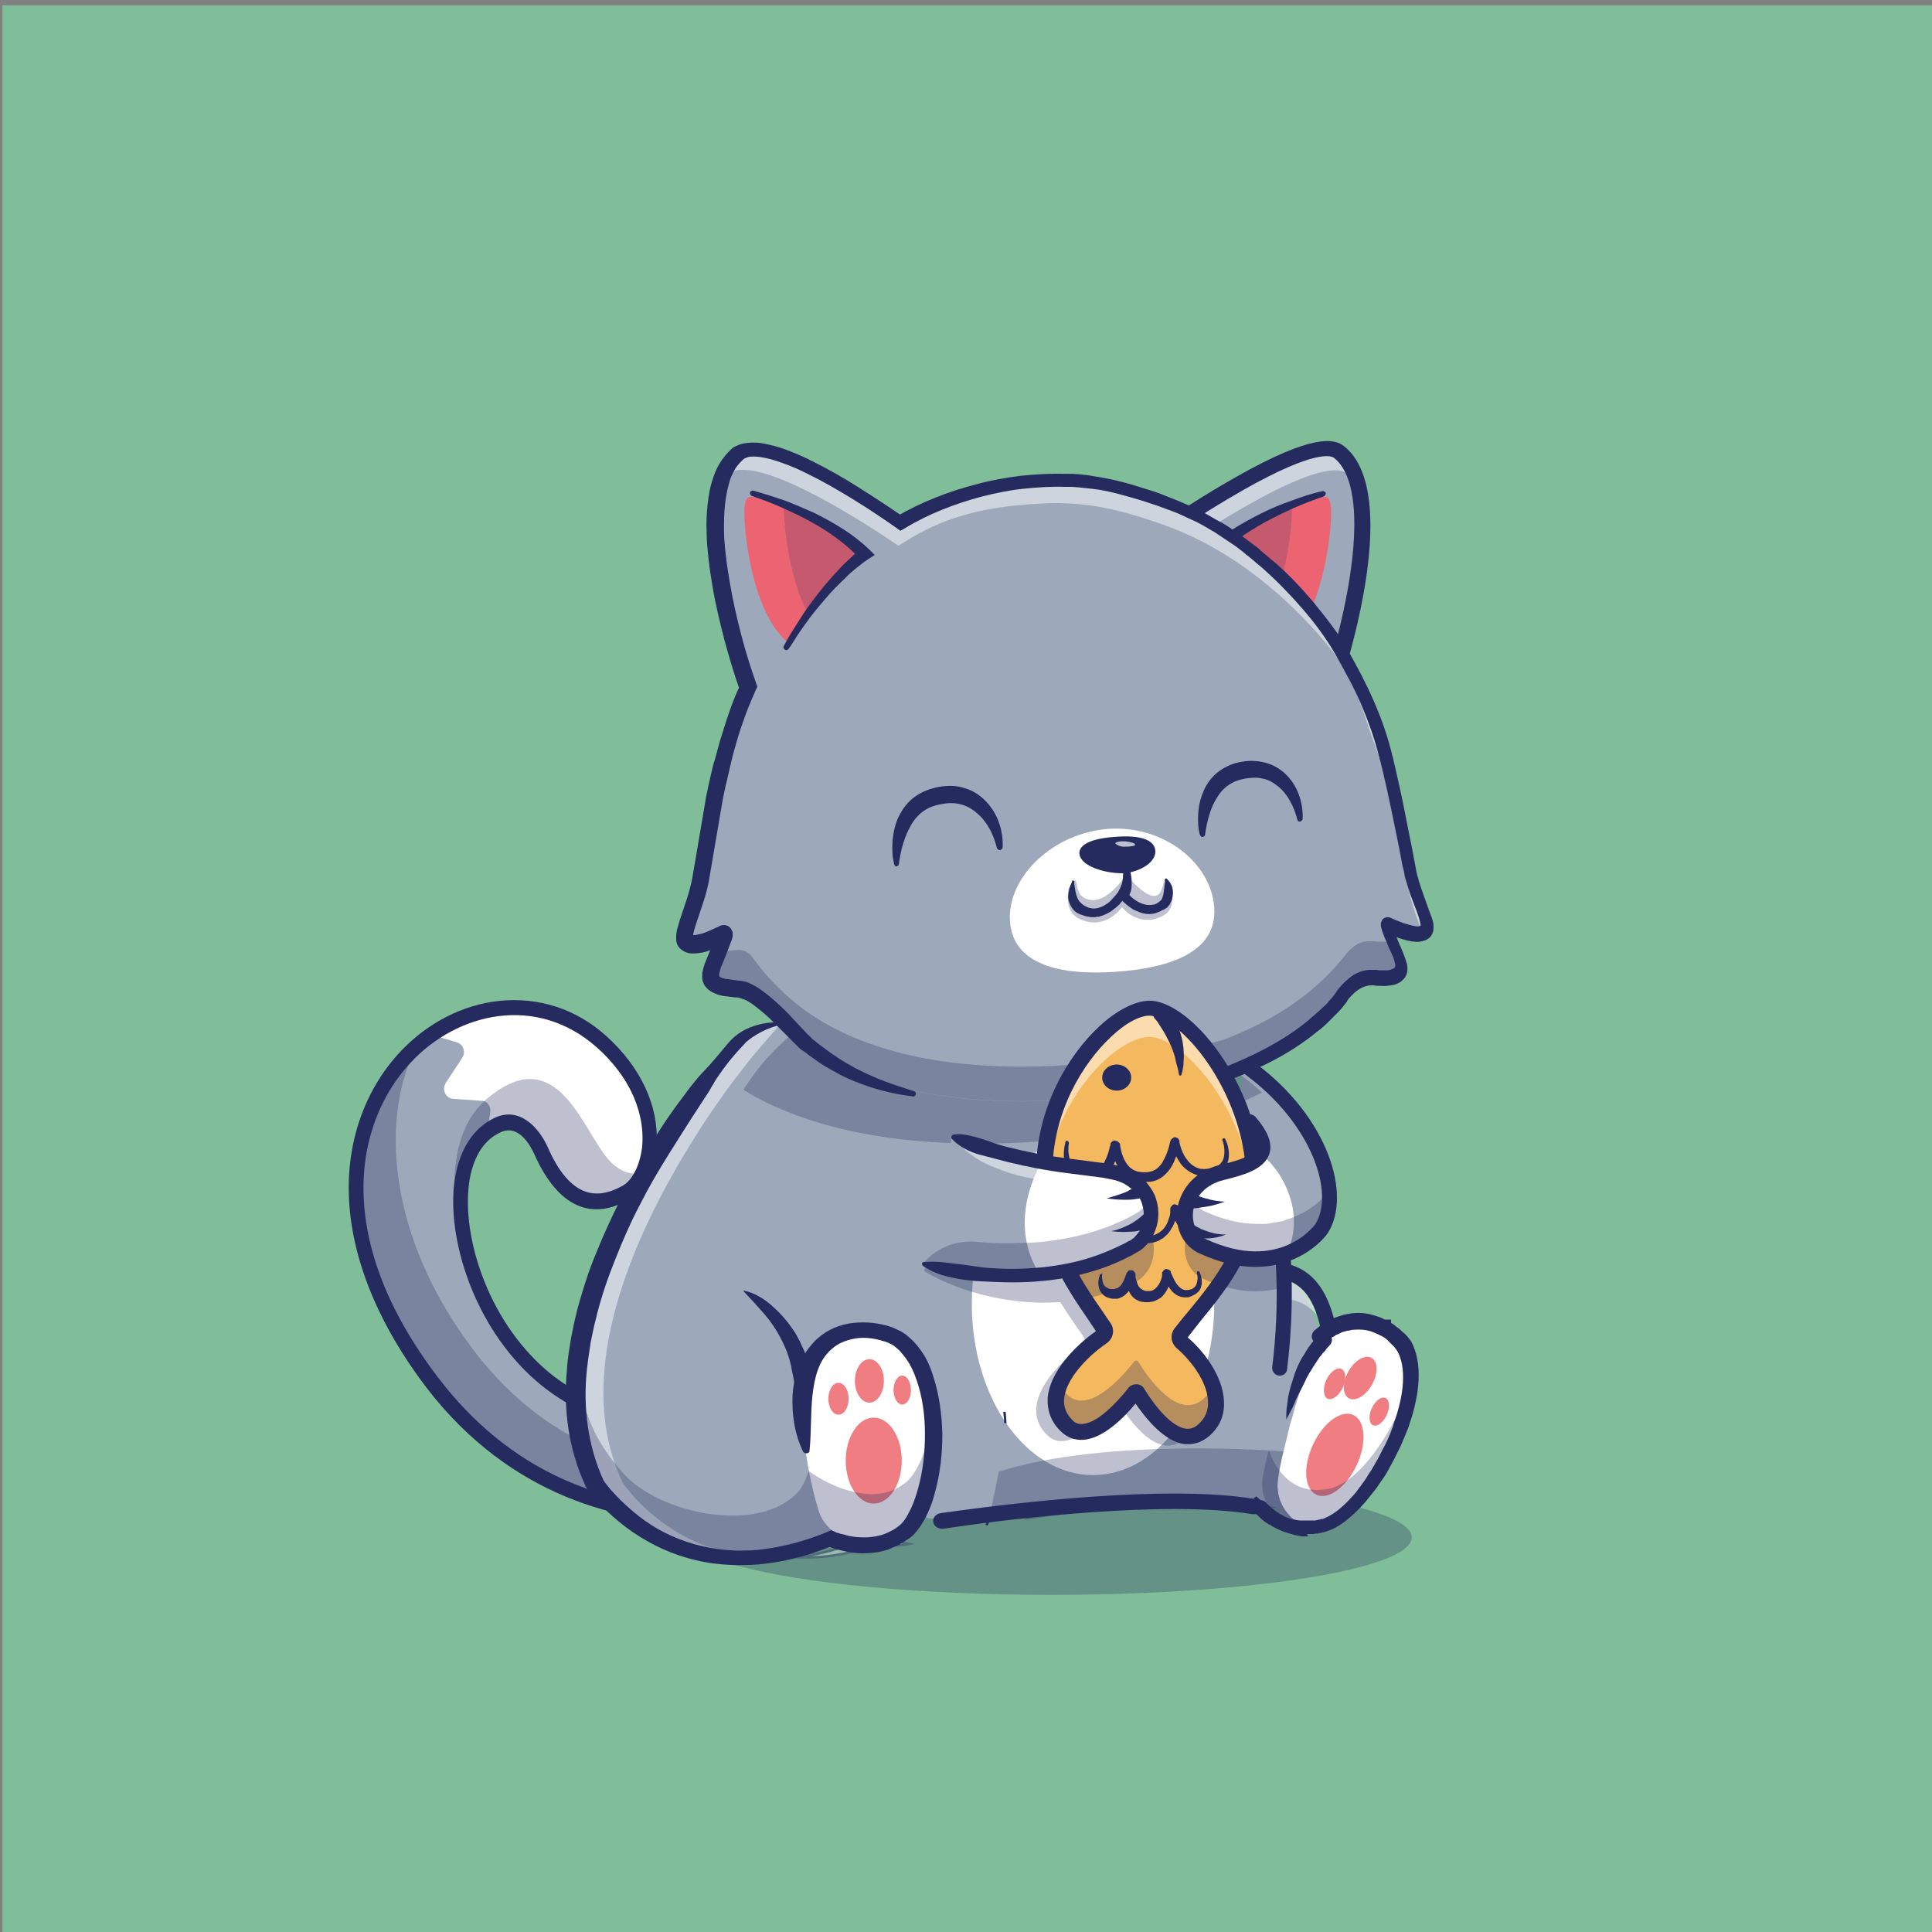 <?xml version="1.0" encoding="utf-8"?>
<!-- Generator: Adobe Illustrator 24.2.3, SVG Export Plug-In . SVG Version: 6.00 Build 0)  -->
<svg version="1.1" id="Calque_1" xmlns="http://www.w3.org/2000/svg" xmlns:xlink="http://www.w3.org/1999/xlink" x="0px" y="0px"
	 viewBox="0 0 400 400" style="enable-background:new 0 0 400 400;" xml:space="preserve">
<rect x="0" y="0" width="400" height="400" fill="#808080" stroke="none"/>
<style type="text/css">
	.st0{fill:#80BE99;}
	.st1{fill:#9DA9BA;}
	.st2{opacity:0.3;}
	.st3{fill:#262B5F;}
	.st4{fill:#FFFFFF;}
	.st5{opacity:0.5;}
	.st6{opacity:0.35;}
	.st7{fill:#EF7D82;}
	.st8{fill:#6B184E;}
	.st9{fill:#EC6472;}
	.st10{opacity:0.2;}
	.st11{fill:#F4B85E;}
	.st12{opacity:0.7;}
</style>
<g>
	<g>
		<g>
			<g>
				<g>
					<rect x="0.5" y="1.1" class="st0" width="400" height="400"/>
				</g>
			</g>
		</g>
	</g>
	<g>
		<g>
			<g>
				<g>
					<path class="st1" d="M274.2,254.3c-0.8,1.2-3.5,3.9-7.8,5.3c-0.5,0.2-1.1,0.4-1.7,0.5c-4.1,1-9.3,0.9-15.7-2.1
						c-5.6-2.6-5.3-13,3.9-15.3c3.5-0.9,6.9-2.2,8.1-3.8c0.2-0.3,0.4-0.6,0.4-0.9c0.1-0.5,0.1-1-0.2-1.5l-1.3-8l-1.1-7.3
						c2,1.5,3.9,3.2,5.6,4.9C274.3,236.2,277.9,248.7,274.2,254.3z"/>
				</g>
			</g>
		</g>
		<g class="st2">
			<g>
				<g>
					<ellipse class="st3" cx="217.7" cy="318.3" rx="74.6" ry="11.9"/>
				</g>
			</g>
		</g>
		<g>
			<g>
				<g>
					<path class="st1" d="M183.3,306.3c0,0-58.3,26.6-93.8-20c-24.9-32.6-16.6-60.5-0.2-72c11.1-7.8,25.8-8.1,36.6,2.6
						c9.5,9.4,9.9,19.9,7.2,25.9c-0.9,1.9-2.1,3.4-3.5,4.2c-7.8,4.4-13.5,0.6-17.6-8.7c-0.7-1.6-3.8-7.6-8.9-5.3
						c-0.8,0.4-1.5,0.8-2.2,1.3c-7.1,5.5-6.5,19.1-1,32.5c2.7,6.5,6.5,12.9,11.1,18.4c12.7,14.9,45.5,13.1,68.8,7.5L183.3,306.3z"/>
				</g>
			</g>
		</g>
		<g class="st2">
			<g>
				<g>
					<path class="st3" d="M183.3,306.3c0,0-58.3,26.6-93.8-20c-23.3-30.6-17.5-57-3.2-69.7c-7.5,14.2-6.4,39.1,11.8,63
						c26.6,34.9,65.4,25.1,83.5,19.8L183.3,306.3z"/>
				</g>
			</g>
		</g>
		<g>
			<g>
				<g>
					<path class="st4" d="M129.6,246.9c-7.8,4.4-13.5,0.6-17.6-8.7c-0.7-1.6-3.8-7.6-8.9-5.3c-0.8,0.4-1.6,0.8-2.2,1.3l0.6-3.9
						c0.2-1.2-0.6-2.4-1.8-2.4l-5.9-0.4c-1.5-0.1-2.4-1.9-1.5-3.3l3.4-5.2c0.8-1.2,0.2-2.8-1.1-3.2l-5.4-1.6
						c11.1-7.8,25.8-8.1,36.6,2.6C138.4,229.3,135.1,243.8,129.6,246.9z"/>
				</g>
			</g>
		</g>
		<g>
			<g>
				<g>
					<path class="st3" d="M146,315.4c-17.3,0-40.2-5.3-57.7-28.1c-10.5-13.8-16.1-28.1-16.1-41.4c0-11.4,4.2-21.8,11.7-29.2
						c5.9-5.8,13.4-9.2,21-9.6c8.2-0.4,15.8,2.5,21.9,8.6c6.7,6.6,10,14.8,9,22.5c-0.6,4.6-2.7,8.5-5.5,10.1
						c-3.6,2.1-7,2.6-10.1,1.5c-3.7-1.3-7-5-9.6-10.9c-0.7-1.5-3.1-6.2-6.9-4.5c-4.5,2-6.1,6.9-6.6,10.7
						c-1.4,10.7,3.6,27.7,15.8,38.4c18.4,16,49.6,11.7,66.6,7.6c0.8-0.2,1.6,0.3,1.8,1.2c0.2,0.9-0.3,1.7-1.1,1.9
						c-17.5,4.2-49.7,8.6-69.2-8.3c-13.1-11.4-18.5-29.8-16.9-41.3c0.9-6.4,3.8-11.1,8.4-13.2c5-2.3,9,1.9,10.9,6.1
						c2.2,5.1,4.9,8.2,7.8,9.2c2.3,0.8,4.8,0.4,7.7-1.2c2-1.1,3.5-4.1,4-7.7c0.4-3.2,0.4-11.4-8.1-19.8c-12.4-12.2-28.9-8.8-38.8,1
						c-12.1,11.9-18.1,36.3,4.7,66.2c14.4,18.9,34.2,27.9,58.9,26.9c18.5-0.8,33-7.3,33.1-7.4c0.8-0.4,1.7,0,2,0.8
						c0.3,0.8,0,1.8-0.8,2.1c-0.6,0.3-15,6.8-34.1,7.6C148.5,315.4,147.3,315.4,146,315.4z"/>
				</g>
			</g>
		</g>
		<g>
			<g>
				<g>
					<path class="st1" d="M274.6,287.6l-4.3,23.3c0,0-4.4,0.5-11.2,1.1c0,0,0,0,0,0c-19.3-3.2-54.8,0.9-66.3,2.4
						c-1-0.2-2-0.4-3.1-0.6c-0.8,1.5-1.7,2.7-2.7,3.5c-6.7,5.3-15.2,1.3-15.2,1.3C139.3,332,123.2,307,123.2,307
						c-13.1-27.6,9.8-64.9,21.6-81.3c2.3-3.2,4.2-5.6,5.3-6.9c2.1-1.9,4.2-3.7,6.3-5.6c1.7-0.5,3.5-0.9,5.4-1.3
						c16.3-3.4,31.4-2.1,43.8,0.8c12.4,0.5,24.9,1,37.3,1.6l10.4,6.1c0,0,0.7,3.3,1.6,8.3c0.5,2.8,1.2,6,1.8,9.5
						c1.4,7.3,2.8,15.5,3.8,22c0.2,1.4,0.4,2.6,0.5,3.8c0.2,0,0.4,0,0.6,0c6.8,0.1,10,5.1,11.6,12.7c0,0.1,0.1,0.3,0.1,0.4
						C274,280.2,274.4,283.7,274.6,287.6z"/>
				</g>
			</g>
		</g>
		<g class="st5">
			<g>
				<g>
					<path class="st4" d="M275.4,276.7c-3.5-8.3-9.4-7.7-9.4-7.7l-0.3-5.1C271.3,264.1,274,269,275.4,276.7z"/>
				</g>
			</g>
		</g>
		<g class="st6">
			<g>
				<g>
					<g>
						<path class="st4" d="M184.6,318.5c0,0,1.5,0.8,3.7,1.2c-2.3,0.5-4.5,0.2-6.1-0.2C183,319.2,183.8,318.8,184.6,318.5z"/>
					</g>
				</g>
			</g>
			<g>
				<g>
					<g>
						<path class="st3" d="M185.7,320.2c-1.2,0-2.3-0.1-3.6-0.4l-0.8-0.2l0.7-0.3c0.8-0.3,1.6-0.6,2.4-1l0.1-0.1l0.1,0.1
							c0,0,1.5,0.7,3.6,1.1l1.2,0.2l-1.2,0.3C187.5,320.1,186.6,320.2,185.7,320.2z M183,319.4c1.4,0.3,2.7,0.3,3.9,0.2
							c-1.2-0.3-2.1-0.7-2.4-0.8C184.1,319,183.5,319.2,183,319.4z"/>
					</g>
				</g>
			</g>
		</g>
		<g class="st6">
			<g>
				<g>
					<g>
						<path class="st4" d="M210.1,313.7c0.2,0.1,0.5,0.1,0.7,0.2c-0.3,0-0.6,0.1-0.9,0.1C210,313.9,210.1,313.8,210.1,313.7z"/>
					</g>
				</g>
			</g>
			<g>
				<g>
					<g>
						<path class="st3" d="M209.6,314.3l0.4-0.9l0.2,0.1c0.2,0.1,0.5,0.1,0.7,0.2l1.2,0.3l-1.5,0.2c-0.2,0-0.4,0.1-0.6,0.1
							L209.6,314.3z"/>
					</g>
				</g>
			</g>
		</g>
		<g class="st5">
			<g>
				<g>
					<path class="st4" d="M205.5,212.6l2.7,0.1c-15.6-0.2-31.2-0.3-46.8-0.5c-1.9,2.2-3.7,4.3-5.6,6.5c-1.1,1.4-3,3.8-5.3,6.9
						c-11.8,16.4-34.8,53.7-21.6,81.3c0,0,9,14,27.3,15.4c-22.1,1.6-33.1-15.4-33.1-15.4c-13.1-27.6,9.8-64.9,21.6-81.3
						c2.3-3.2,4.2-5.6,5.3-6.9c0.9-1.2,2.7-3.1,5.5-4.6c2.3-1.2,4.5-1.7,5.9-1.9C176.1,212.4,190.8,212.5,205.5,212.6z"/>
				</g>
			</g>
		</g>
		<g class="st6">
			<g>
				<g>
					<g>
						<path class="st4" d="M266.5,311.6c-0.9,0.1-1.9,0.2-3,0.3c0,0,0,0,0,0c-3.8-0.8-8.3-1.1-13.1-1.2
							C256.3,310.7,261.9,310.9,266.5,311.6z"/>
					</g>
				</g>
			</g>
			<g>
				<g>
					<g>
						<path class="st3" d="M263.6,312.2L263.6,312.2l-0.2,0l0,0c-3.5-0.7-7.8-1.1-13-1.2l0-0.5c6.4-0.1,11.8,0.2,16.1,0.9l1.8,0.3
							l-1.8,0.2C265.7,312,264.7,312.1,263.6,312.2L263.6,312.2z M263.5,311.6L263.5,311.6c0.4,0.1,0.7,0,1,0
							c-1.2-0.1-2.4-0.3-3.7-0.4C261.8,311.4,262.6,311.5,263.5,311.6L263.5,311.6z"/>
					</g>
				</g>
			</g>
		</g>
		<g class="st6">
			<g>
				<g>
					<g>
						<path class="st4" d="M179.2,318.5c0,0,1.2,0.6,2.9,1c-6.6,2.6-12.5,3.3-17.6,2.9C169,322,173.9,320.9,179.2,318.5z"/>
					</g>
				</g>
			</g>
			<g>
				<g>
					<g>
						<path class="st3" d="M167.2,322.7c-0.9,0-1.8,0-2.7-0.1l0-0.5c4.7-0.4,9.6-1.7,14.5-3.9l0.1-0.1l0.1,0.1c0,0,1.2,0.6,2.9,1
							l0.8,0.2l-0.7,0.3C177.1,321.7,172.1,322.7,167.2,322.7z M179.2,318.7c-3.9,1.7-7.7,2.9-11.3,3.5c4.3-0.1,8.8-1,13.5-2.7
							C180.3,319.2,179.5,318.9,179.2,318.7z"/>
					</g>
				</g>
			</g>
		</g>
		<g class="st6">
			<g>
				<g>
					<g>
						<path class="st4" d="M250.5,310.8c-14.8,0.2-31.1,2.5-37.8,3.6c-0.6-0.1-1.2-0.3-1.8-0.5C219.7,312.6,236.4,310.5,250.5,310.8
							z"/>
					</g>
				</g>
			</g>
			<g>
				<g>
					<g>
						<path class="st3" d="M212.7,314.6L212.7,314.6c-0.7-0.2-1.3-0.3-1.9-0.5l-1.2-0.3l1.2-0.2c8.8-1.3,25.5-3.3,39.6-3.1l0,0.5
							C235.7,311.3,219.2,313.6,212.7,314.6L212.7,314.6z M212.2,313.9c0.2,0,0.4,0.1,0.5,0.1c3.1-0.5,8.6-1.3,15.1-2
							C221.8,312.7,216.3,313.4,212.2,313.9z"/>
					</g>
				</g>
			</g>
		</g>
		<g>
			<g>
				<g>
					<ellipse class="st4" cx="226.3" cy="269.9" rx="25.1" ry="35.5"/>
				</g>
			</g>
		</g>
		<g>
			<g>
				<g>
					<path class="st3" d="M276.5,289.2c-0.8,0-1.5-0.7-1.6-1.5c-0.8-13.8-2.6-21.6-9.7-23c-0.9-0.2-1.4-1-1.3-1.9
						c0.2-0.9,1-1.4,1.9-1.3c10,1.9,11.5,13.4,12.2,25.9C278.2,288.4,277.5,289.1,276.5,289.2C276.6,289.2,276.5,289.2,276.5,289.2z
						"/>
				</g>
			</g>
		</g>
		<g>
			<g>
				<g>
					<path class="st1" d="M290.7,295c-0.1,0.4-0.3,0.8-0.4,1.2c-0.4,1.2-0.9,2.4-1.4,3.6c-0.3,0.6-0.5,1.2-0.8,1.8
						c-0.4,0.8-0.8,1.5-1.2,2.3c-0.4,0.7-0.8,1.5-1.2,2.2c-0.5,0.9-1.1,1.7-1.6,2.5c-0.1,0.2-0.2,0.3-0.3,0.5
						c-0.4,0.6-0.9,1.2-1.3,1.8c-0.7,0.8-1.4,1.6-2,2.3c-1.3,1.3-2.7,2.3-3.9,2.8h0c-0.2,0.1-0.3,0.1-0.5,0.2
						c-0.1,0-0.3,0.1-0.4,0.1h0c-0.1,0-0.2,0-0.3,0.1c0,0,0,0,0,0c-0.1,0-0.1,0-0.2,0c-0.1,0-0.1,0-0.2,0c0,0,0,0,0,0
						c-0.1,0-0.1,0-0.2,0c0,0-0.1,0-0.2,0c-0.1,0-0.2,0-0.3,0c-0.1,0-0.2,0-0.3,0c-0.1,0-0.2,0-0.3,0c-0.1,0-0.2,0-0.3,0
						c-0.1,0-0.1,0-0.2,0c-0.3,0-0.5,0-0.8,0c-0.1,0-0.3,0-0.4,0c-0.1,0-0.2,0-0.3,0c0,0-0.1,0-0.2,0c-0.1,0-0.2,0-0.3,0
						c-0.2,0-0.5-0.1-0.7-0.2c-0.1,0-0.2-0.1-0.4-0.1c-0.1,0-0.2-0.1-0.4-0.1c-0.1,0-0.2-0.1-0.3-0.1c-0.1,0-0.2-0.1-0.3-0.1
						c0,0,0,0,0,0c-0.2-0.1-0.4-0.2-0.5-0.2c-0.1-0.1-0.2-0.1-0.4-0.2c0,0-0.1,0-0.1,0c-0.4-0.2-0.8-0.5-1.2-0.7c0,0-0.1,0-0.1-0.1
						c-0.1-0.1-0.1-0.1-0.2-0.2c-0.1,0-0.1-0.1-0.2-0.2c-0.1-0.1-0.1-0.1-0.2-0.2c-0.1,0-0.1-0.1-0.2-0.1c-0.1-0.1-0.2-0.1-0.2-0.2
						c-0.1-0.1-0.2-0.1-0.2-0.2c0,0,0,0,0,0c-0.1,0-0.1-0.1-0.2-0.1c-0.2-0.1-0.3-0.3-0.4-0.4c-0.1-0.1-0.1-0.1-0.2-0.2
						c-0.2-0.3-0.4-0.5-0.5-0.6c0,0-0.1-0.1-0.1-0.1c0,0,0,0,0,0c0,0,0,0,0,0c-0.2-0.1-0.5-0.1-0.7-0.1c0,0,0,0,0,0
						c-16.2-3.2-46,0.9-55.7,2.4c-1.9,0.3-3.1,0.5-3.1,0.5l62.1-20.7l0.7-0.2c0.1-0.3,0.1-0.5,0.2-0.8c0.1-0.3,0.1-0.5,0.2-0.8
						c0.2-0.6,0.3-1.1,0.5-1.6c0.1-0.2,0.1-0.4,0.2-0.6c0.1-0.5,0.3-0.9,0.5-1.4c0.1-0.2,0.1-0.4,0.2-0.6c0.4-1.1,0.8-2.2,1.2-3.1
						c0.1-0.2,0.2-0.4,0.2-0.6c0.1-0.2,0.1-0.3,0.2-0.5c0.1-0.2,0.2-0.4,0.3-0.6c0.1-0.1,0.1-0.2,0.2-0.4c0.1-0.2,0.2-0.4,0.3-0.6
						c0.1-0.2,0.2-0.3,0.3-0.5c0.3-0.6,0.7-1.2,1.1-1.7c0.1-0.1,0.2-0.3,0.3-0.4c0.3-0.4,0.5-0.8,0.8-1.1c0.1-0.1,0.2-0.2,0.3-0.3
						c0.3-0.3,0.5-0.6,0.8-0.9c0.1-0.1,0.2-0.2,0.3-0.3c0.1-0.1,0.2-0.1,0.2-0.2c0.3-0.3,0.6-0.6,0.9-0.8c0.1-0.1,0.2-0.1,0.2-0.2
						c0.1-0.1,0.2-0.1,0.2-0.2c0.1-0.1,0.2-0.1,0.2-0.2c0.2-0.2,0.4-0.3,0.6-0.4c0.1-0.1,0.2-0.1,0.3-0.2c0.2-0.1,0.5-0.2,0.7-0.3
						c0.1,0,0.2-0.1,0.2-0.1c0.4-0.2,0.8-0.3,1.1-0.4c0.1,0,0.2,0,0.2-0.1c0.4-0.1,0.9-0.2,1.3-0.2c1.4-0.1,2.7,0.1,3.9,0.5
						c0.4,0.1,0.7,0.3,1,0.4c0.2,0.1,0.4,0.2,0.6,0.3c0,0,0,0,0,0c0.6,0.3,1.1,0.7,1.6,1.1c0.1,0.1,0.2,0.1,0.2,0.2
						c0.1,0.1,0.3,0.2,0.4,0.3c0,0,0,0,0,0c0.1,0.1,0.2,0.2,0.2,0.2c0.2,0.2,0.4,0.4,0.5,0.6c0.1,0.1,0.2,0.2,0.3,0.4
						c0.4,0.5,0.6,0.9,0.8,1.3C293.2,283.2,292.6,289.1,290.7,295z"/>
				</g>
			</g>
		</g>
		<g class="st2">
			<g>
				<g>
					<path class="st3" d="M275.4,316.2C275.4,316.2,275.4,316.2,275.4,316.2C275.3,316.2,275.3,316.2,275.4,316.2
						c-0.2,0.1-0.3,0.1-0.4,0.1c0,0,0,0,0,0c-0.1,0-0.2,0-0.3,0.1c-0.4,0.1-0.7,0.1-1.1,0.1c-0.1,0-0.2,0-0.3,0
						c-2.4,0.1-4.3-0.7-5.9-1.7c-0.2-0.1-0.3-0.2-0.5-0.3c-0.3-0.2-0.6-0.4-0.8-0.6c-0.2-0.1-0.3-0.3-0.5-0.4c0,0,0,0,0,0
						c-0.2-0.2-0.4-0.4-0.6-0.5c-0.1-0.1-0.1-0.1-0.2-0.2c-0.3-0.4-0.6-0.6-0.6-0.7c0,0,0,0,0,0v0c0,0,0,0,0,0
						c-0.2-0.1-0.5-0.1-0.7-0.1c0,0,0,0,0,0c-16.2-3.2-46,0.9-55.7,2.4c-1.9,0.3-3.1,0.5-3.1,0.5l2.1-10.2c22.3-7.2,59-4.2,59-4.2v0
						c-0.5,1.9-0.9,3.8-1.1,5.8C263.8,312.5,269.5,317.7,275.4,316.2z"/>
				</g>
			</g>
		</g>
		<g>
			<g>
				<g>
					<path class="st4" d="M276.5,315.9c-0.2,0.1-0.3,0.1-0.5,0.2c-6.2,2-12.3-3.3-11.4-9.8c0.5-3.8,1.6-7.4,2.4-11
						c0.1-0.5,0.2-0.9,0.4-1.3l0,0c7.3-28.9,21.8-19.5,24-14.7C296.1,289.8,284.3,313,276.5,315.9z"/>
				</g>
			</g>
		</g>
		<g>
			<g>
				<g>
					<path class="st3" d="M270.6,318.1c-0.2,0-0.3,0-0.5,0c-0.2,0-0.4,0-0.5,0L269,318c-0.1,0-0.3,0-0.4-0.1c-0.3,0-0.6-0.1-0.9-0.2
						l-0.7-0.2c-0.1,0-0.2-0.1-0.3-0.1l-1-0.3c-0.7-0.3-1.4-0.6-2.1-1c-0.2-0.1-0.4-0.2-0.6-0.4l-0.1,0c-0.1,0-0.1-0.1-0.2-0.1
						c-0.1-0.1-0.2-0.1-0.3-0.2c-0.1,0-1-0.7-1-0.7l-0.1-0.1c-0.6-0.5-0.9-0.9-1.2-1.1l-0.2,0c-0.1,0-0.2,0-0.3,0l-0.3,0
						c-17.9-3-50.8,1.1-60.5,2.5c-2.2,0.3-3.3,0.5-3.4,0.5l-0.2,0l-0.2,0c-1,0-1.8-0.7-1.8-1.6c0-0.8,0.7-1.5,1.5-1.6
						c0.3-0.1,1.6-0.2,3.5-0.5c12.6-1.7,43.3-5.4,61.3-2.5l0.6-0.5l0.9,0.8c0.1,0,0.2,0,0.2,0c0.6,0.1,1,0.5,1.1,0.7
						c0.1,0.1,0.7,0.6,1.2,1.1c0.2,0.1,0.7,0.5,0.8,0.6c0.1,0,0.1,0.1,0.2,0.1l0.3,0.2c0.1,0.1,0.3,0.2,0.5,0.3
						c0.5,0.3,0.9,0.5,1.4,0.7h0.2l0.3,0.2c0,0,0.1,0,0.1,0l0.4,0.1c0,0,0.1,0,0.2,0l0.5,0.1c0.2,0,0.4,0.1,0.7,0.1
						c0.1,0,0.2,0,0.3,0c0.1,0,0.1,0,0.2,0l0.3,0c0.1,0,0.2,0,0.4,0c0.2,0,0.4,0,0.7,0c0.1,0,0.2,0,0.2,0l0.1,0c0.1,0,0.1,0,0.2,0
						c0.1,0,0.1,0,0.2,0c0.1,0,0.2,0,0.3,0l0.1,0c0.1,0,0.1,0,0.2,0l0.9-0.2c0,0,0.1,0,0.1,0l0.2-0.1c0.1,0,0.1,0,0.2,0
						c0.2,0,0.3-0.1,0.4-0.1l0.2-0.1c1-0.4,2.3-1.2,3.5-2.3c0.7-0.6,1.4-1.3,2.1-2.1c0.5-0.5,1-1.1,1.4-1.7c0.1-0.2,0.2-0.3,0.3-0.4
						c0.6-0.8,1.2-1.6,1.7-2.5c0.5-0.7,0.9-1.4,1.3-2.1c0.4-0.7,0.9-1.5,1.2-2.2c0.3-0.6,0.6-1.2,0.9-1.7c0.6-1.2,1.1-2.3,1.5-3.5
						c0.2-0.4,0.3-0.8,0.4-1.2c2.2-6.1,2.5-11.4,0.8-14.7c-0.1-0.2-0.3-0.5-0.7-1c-0.1-0.1-0.2-0.2-0.3-0.3
						c-0.1-0.1-0.3-0.3-0.5-0.5c-0.1-0.1-0.1-0.1-0.2-0.2l-0.1-0.1c-0.1-0.1-0.2-0.2-0.3-0.3l-0.2-0.2c-0.5-0.4-1-0.7-1.5-0.9
						l-0.2-0.1c-0.1-0.1-0.3-0.1-0.4-0.2c-0.3-0.1-0.7-0.3-1-0.4c-1.2-0.4-2.4-0.5-3.6-0.4c-0.4,0-0.8,0.1-1.2,0.2l-0.2,0
						c-0.4,0.1-0.7,0.2-1.1,0.3l-0.2,0.1c-0.2,0.1-0.4,0.2-0.6,0.3l-0.3,0.1c-0.2,0.1-0.4,0.2-0.6,0.4c-0.1,0-0.1,0.1-0.2,0.1
						l-0.1,0c-0.1,0-0.1,0.1-0.2,0.1c-0.1,0.1-0.2,0.1-0.2,0.2c-0.3,0.2-0.6,0.5-0.9,0.7c-0.7,0.6-1.8,0.6-2.5,0
						c-0.7-0.6-0.7-1.6,0-2.3c0.4-0.3,0.7-0.6,1.1-0.9c0.1-0.1,0.2-0.1,0.3-0.2c0.1-0.1,0.2-0.1,0.3-0.2c0.1-0.1,0.2-0.1,0.3-0.2
						c0.3-0.2,0.6-0.3,0.8-0.5l0.3-0.2c0.3-0.2,0.6-0.3,0.9-0.4l0.3-0.1c0.5-0.2,1-0.3,1.5-0.5c0.1,0,0.2,0,0.2-0.1l0.1,0
						c0.6-0.1,1.1-0.2,1.7-0.3c1.7-0.2,3.4,0,5.1,0.6c0.4,0.1,0.9,0.3,1.3,0.5c0.1,0.1,0.3,0.1,0.4,0.2h1.3l0,0.7
						c0.4,0.2,0.8,0.5,1.1,0.8l0.3,0.2c0.2,0.1,0.3,0.2,0.5,0.4l0,0c0.1,0.1,0.2,0.2,0.3,0.3c0.2,0.2,0.5,0.4,0.7,0.6
						c0.2,0.2,0.3,0.3,0.4,0.4c0.5,0.6,0.9,1.1,1.1,1.6c2.5,5.2,1,12.1-0.7,17c-0.1,0.4-0.3,0.8-0.5,1.3c-0.5,1.2-1,2.5-1.6,3.7
						c-0.3,0.6-0.6,1.1-0.9,1.8c-0.4,0.8-0.9,1.6-1.3,2.4c-0.4,0.8-0.9,1.5-1.4,2.2c-0.6,0.9-1.2,1.8-1.9,2.6
						c-0.1,0.2-0.3,0.3-0.4,0.5c-0.5,0.6-1,1.3-1.5,1.8c-0.8,0.9-1.6,1.7-2.4,2.4c-1.7,1.5-3.4,2.6-5,3.1l-0.3,0.1
						c-0.1,0-0.2,0.1-0.3,0.1c-0.1,0-0.3,0.1-0.5,0.1l-0.3,0.1c0,0,0,0,0,0c-0.1,0-0.1,0-0.2,0l-0.1,0l-0.2,0.1l-0.3,0
						c0,0-0.1,0-0.2,0c-0.1,0-0.2,0-0.4,0.1c-0.1,0-0.2,0-0.3,0l-0.1,0c-0.1,0-0.2,0-0.3,0c-0.1,0-0.2,0-0.3,0c-0.1,0-0.3,0-0.4,0
						C270.9,318.1,270.8,318.1,270.6,318.1z M260.3,312L260.3,312L260.3,312z"/>
				</g>
			</g>
		</g>
		<g>
			<g>
				<g>
					<path class="st3" d="M266.3,293.9L266.3,293.9L266.3,293.9c0-0.8,0-1.6,0.1-2.4c0.1-0.8,0.2-1.6,0.3-2.3c0.3-1.6,0.8-3,1.3-4.6
						c0.1-0.4,0.3-0.8,0.4-1.1c0.2-0.4,0.3-0.8,0.5-1.1c0.3-0.7,0.7-1.4,1.2-2.1c0.2-0.4,0.4-0.7,0.6-1c0.2-0.4,0.5-0.7,0.7-1
						c0.5-0.7,1.1-1.3,1.7-1.9c0.6-0.6,1.6-0.6,2.2,0c0.6,0.5,0.6,1.4,0.1,2l-0.1,0.1c-0.2,0.3-0.5,0.5-0.7,0.8
						c-0.2,0.3-0.4,0.6-0.7,0.8c-0.2,0.3-0.4,0.6-0.7,0.9l-0.6,0.9c-0.2,0.3-0.4,0.6-0.6,0.9l-0.6,1c-0.2,0.3-0.4,0.6-0.6,1
						c-0.2,0.3-0.4,0.7-0.5,1l-1,2c-0.4,0.7-0.7,1.4-1,2C267.8,291.1,267.1,292.5,266.3,293.9L266.3,293.9L266.3,293.9z"/>
				</g>
			</g>
		</g>
		<g class="st2">
			<g>
				<g>
					<path class="st3" d="M133.1,242.8c-0.9,1.9-2.1,3.4-3.5,4.2c-7.8,4.4-13.5,0.6-17.6-8.7c-0.7-1.6-3.8-7.6-8.9-5.3
						c-0.8,0.4-1.5,0.8-2.2,1.3c-7.1,5.5-6.5,19.1-1,32.5l-2.3-0.1c0,0-9.9-28.1,3.2-39.2c13.6-11.5,19,4.1,24.1,11.2
						C127.9,243,131,243.3,133.1,242.8z"/>
				</g>
			</g>
		</g>
		<g>
			<g>
				<g>
					
						<ellipse transform="matrix(0.42 -0.907 0.907 0.42 -112.903 425.628)" class="st7" cx="276.6" cy="301.1" rx="9.1" ry="5"/>
				</g>
			</g>
		</g>
		<g>
			<g>
				<g>
					<path class="st7" d="M278,287.3c-0.8,1.7-2.2,2.7-3.1,2.3c-0.9-0.4-1.1-2.2-0.3-3.9c0.8-1.7,2.2-2.7,3.1-2.3
						C278.7,283.9,278.8,285.6,278,287.3z"/>
				</g>
			</g>
		</g>
		<g>
			<g>
				<g>
					
						<ellipse transform="matrix(0.491 -0.871 0.871 0.491 -105.199 390.593)" class="st7" cx="281.7" cy="285.3" rx="4.8" ry="2.8"/>
				</g>
			</g>
		</g>
		<g>
			<g>
				<g>
					
						<ellipse transform="matrix(0.42 -0.907 0.907 0.42 -99.461 428.668)" class="st7" cx="285.7" cy="292.2" rx="3.1" ry="1.7"/>
				</g>
			</g>
		</g>
		<g>
			<g>
				<g>
					<path class="st1" d="M265,283.2l-13.6,0.2l4.6-14.2l0.1-2.2l0.4-18.6l0.8-32.7c0,0,4.5,14.8,7,33.3c0.7,5.6,1.3,11.6,1.4,17.5
						C265.9,272.1,265.7,277.8,265,283.2z"/>
				</g>
			</g>
		</g>
		<g>
			<g>
				<g>
					<path class="st3" d="M265,284.8c-0.1,0-0.1,0-0.2,0c-0.9-0.1-1.5-0.9-1.4-1.8c1.6-12.7,1.1-25.7-1.3-37.6
						c-0.2-0.9,0.4-1.7,1.2-1.9c0.9-0.2,1.7,0.4,1.9,1.2c2.5,12.2,2.9,25.6,1.3,38.6C266.5,284.2,265.8,284.8,265,284.8z"/>
				</g>
			</g>
		</g>
		<g>
			<g>
				<g>
					<path class="st4" d="M187.1,317.1c-0.1,0.1-0.3,0.2-0.4,0.3c-5.9,4.3-15.2,1.8-17.2-4.6c-1.7-5.4-2.7-11.6-3.3-16.9l0.8,4.4
						c-5.4-29.5,14.8-26.5,19.4-22.9C196.5,285.5,194.3,311.5,187.1,317.1z"/>
				</g>
			</g>
		</g>
		<g>
			<g>
				<g>
					<g>
						<path class="st4" d="M204.2,315.8c0.3-0.4,0.5-0.8,0.8-1.3C204.7,314.9,204.4,315.4,204.2,315.8z"/>
					</g>
				</g>
			</g>
			<g>
				<g>
					<g>
						<path class="st3" d="M204.4,315.9l-0.4-0.3c0.3-0.4,0.5-0.8,0.8-1.3l0.4,0.2C204.9,315.1,204.6,315.5,204.4,315.9z"/>
					</g>
				</g>
			</g>
		</g>
		<g>
			<g>
				<g>
					<g>
						<path class="st4" d="M208,292.2c0.1,0.8,0.1,1.6,0.2,2.3C208.1,293.8,208,293,208,292.2z"/>
					</g>
				</g>
			</g>
			<g>
				<g>
					<g>
						<path class="st3" d="M207.9,294.6c0-0.8-0.1-1.6-0.2-2.3l0.5,0c0.1,0.7,0.1,1.5,0.2,2.4L207.9,294.6z"/>
					</g>
				</g>
			</g>
		</g>
		<g>
			<g>
				<g>
					<path class="st3" d="M148.5,223.1c-0.5,0.7-0.9,1.5-0.9,1.5c-0.3,0.4-0.5,0.8-0.7,1.2l-1.7,2.6c-2.3,3.5-4.5,7-6.7,10.5
						c-2.2,3.5-4.3,7.1-6.1,10.7c-1.9,3.6-3.5,7.3-5,11.1c-1.5,3.7-2.8,7.5-3.8,11.4c-0.2,1-0.5,1.9-0.7,2.9l-0.6,2.9
						c-0.3,1.9-0.6,3.9-0.8,5.8c-0.8,7.8,0.2,15.7,3.5,22.9l-0.1-0.2c0.2,0.3,0.5,0.8,0.8,1.1c0.3,0.4,0.6,0.8,1,1.2
						c0.7,0.8,1.4,1.5,2.1,2.2c1.5,1.4,3.1,2.8,4.8,4c3.4,2.4,7.4,4.2,11.7,5.2c2.1,0.5,4.3,0.8,6.5,0.9c1.1,0.1,2.2,0,3.3,0
						c0.6,0,1.1-0.1,1.7-0.1l0.8-0.1c0.3,0,0.6-0.1,0.8-0.1c4.4-0.6,8.7-1.8,12.8-3.5l0.9-0.4l0.9,0.4c0.1,0.1,0.4,0.2,0.6,0.2
						c0.2,0.1,0.5,0.2,0.7,0.2c0.5,0.1,1,0.3,1.5,0.4c1,0.2,2,0.3,3,0.3c1,0,2-0.1,2.9-0.3c0.5-0.1,0.9-0.2,1.4-0.4l0.7-0.3
						c0.2-0.1,0.4-0.2,0.6-0.3c0.2-0.1,0.4-0.2,0.6-0.3l0.6-0.4c0.4-0.3,0.7-0.5,1-0.8c0.6-0.6,1.1-1.4,1.5-2.2
						c0.9-1.6,1.5-3.4,2-5.2c1-3.6,1.4-7.5,1.4-11.2c0-3.8-0.5-7.6-1.7-11.1c-0.6-1.8-1.4-3.5-2.5-4.9c-0.3-0.4-0.6-0.7-0.9-1.1
						c-0.3-0.3-0.6-0.6-1-0.9c-0.2-0.2-0.3-0.2-0.5-0.4c-0.2-0.1-0.3-0.2-0.6-0.3c-0.4-0.2-0.8-0.4-1.3-0.5
						c-1.8-0.6-3.9-0.9-5.8-0.6c-1.9,0.3-3.7,1-5,2.2c-1.4,1.2-2.3,2.7-2.9,4.4c-0.6,1.7-0.9,3.5-1.1,5.3c-0.4,3.7-0.2,7.5-0.6,11.4
						l0,0c0,0.3-0.3,0.5-0.7,0.5c-0.3,0-0.5-0.2-0.6-0.3c-1.8-3.7-2.4-7.8-2.2-11.8c0.1-2,0.6-4.1,1.4-6.1c0.4-1,0.9-2,1.5-3
						c0.7-0.9,1.4-1.9,2.4-2.7c1.9-1.7,4.5-2.8,7.2-3.1c2.7-0.3,5.4,0,7.8,0.8c0.6,0.2,1.2,0.5,1.8,0.8c0.3,0.1,0.6,0.3,0.9,0.5
						c0.3,0.2,0.6,0.4,0.8,0.6c0.5,0.4,0.9,0.8,1.3,1.2c0.4,0.4,0.8,0.9,1.1,1.3c1.4,1.8,2.3,3.8,2.9,5.8c1.3,4,1.8,8,1.9,12
						c0,4-0.4,8-1.5,12c-0.5,2-1.2,3.9-2.3,5.9c-0.6,1-1.2,1.9-2,2.8c-0.4,0.4-1,0.9-1.5,1.2l-0.8,0.5c-0.3,0.2-0.6,0.3-0.8,0.5
						c-0.3,0.1-0.6,0.3-0.9,0.4l-0.9,0.4c-0.6,0.3-1.3,0.4-1.9,0.6c-1.3,0.3-2.7,0.4-4,0.4c-1.3,0-2.6-0.2-3.9-0.5
						c-0.6-0.1-1.2-0.3-1.9-0.5c-0.3-0.1-0.6-0.2-0.9-0.3c-0.3-0.1-0.6-0.2-0.9-0.4l1.8,0c-4.3,1.8-9,3.2-13.9,3.8
						c-0.3,0-0.6,0.1-0.9,0.1l-0.9,0.1c-0.6,0-1.2,0.1-1.9,0.1c-1.2,0-2.5,0.1-3.7,0c-2.5-0.1-5-0.4-7.4-1c-4.8-1.1-9.2-3.2-13-5.8
						c-1.9-1.3-3.7-2.8-5.3-4.3c-0.8-0.8-1.6-1.6-2.3-2.4c-0.4-0.4-0.7-0.8-1.1-1.3c-0.3-0.4-0.7-0.9-1-1.4l-0.1-0.1l0-0.1
						c-3.6-7.8-4.6-16.2-3.8-24.3c0.1-2,0.5-4.1,0.8-6.1l0.6-3c0.2-1,0.5-2,0.7-3c1.1-4,2.3-7.9,3.9-11.7
						c3.1-7.7,6.9-15.1,11.2-22.3c2.1-3.6,4.5-7.1,7.1-10.5c1-1.4,1.9-2.5,2.9-3.7c0.6-0.7,1-1.1,1.2-1.3c3.5-3.7,4.6-5.6,6.2-7
						c4-3.5,10-3.2,10.1-2.8c0.1,0.3-3.8,0.6-7.7,3.9C154.5,215.9,151.8,218.2,148.5,223.1z"/>
				</g>
			</g>
		</g>
		<g>
			<g>
				<g>
					<path class="st3" d="M154,267.2c2.4,0.5,4.5,1.9,6.1,3.4c1.7,1.5,3.1,3.2,4.3,5c0.3,0.5,0.6,0.9,0.8,1.4l0.4,0.7l0.3,0.7
						l0.7,1.5l0.5,1.5l0.3,0.8c0.1,0.3,0.1,0.5,0.2,0.8l0.3,1.5c0.2,1,0.2,2.1,0.4,3.1c0.1,0.9-0.7,1.7-1.7,1.7
						c-1,0.1-1.9-0.5-2-1.4l0-0.2c-0.1-0.9-0.2-1.9-0.4-2.8l-0.3-1.4l-0.1-0.7l-0.2-0.7c-0.4-1.8-1.2-3.6-2.1-5.3
						c-0.9-1.7-2-3.3-3.3-4.8c-1.3-1.5-2.7-3-4.2-4.6l0,0c-0.1-0.1,0-0.1,0-0.2C153.9,267.2,153.9,267.2,154,267.2z"/>
				</g>
			</g>
		</g>
		<g class="st2">
			<g>
				<g>
					<g>
						<path class="st8" d="M276.5,315.9c-0.3,0.1-0.5,0.2-0.8,0.3c0.1,0,0.2-0.1,0.3-0.1C276.2,316,276.3,315.9,276.5,315.9z"/>
					</g>
				</g>
			</g>
			<g>
				<g>
					<g>
						<path class="st3" d="M275.8,316.4l-0.1-0.5c0.1,0,0.2-0.1,0.3-0.1c0.1,0,0.2-0.1,0.3-0.1c0,0,0.1,0,0.1,0l0,0c0,0,0,0,0,0
							l0.2,0.5c0,0,0,0,0,0l0,0c0,0,0,0,0,0c0,0-0.1,0-0.1,0C276.2,316.3,276,316.3,275.8,316.4z"/>
					</g>
				</g>
			</g>
		</g>
		<g>
			<g>
				<g>
					<ellipse class="st7" cx="180.9" cy="302.4" rx="5.8" ry="8.9"/>
				</g>
			</g>
		</g>
		<g class="st2">
			<g>
				<g>
					<path class="st3" d="M193.3,295.9c0-0.3,0-0.7,0-1c0-0.1,0-0.2,0-0.4c0-0.8-0.1-1.6-0.2-2.3c-0.7,6.7-2.8,12.7-5.9,15
						c-0.1,0-0.1,0.1-0.2,0.1c0,0,0,0,0,0c-3.1,2.3-6.8,2.4-10.1,1.6c-5.2-1.1-9.4-4.3-9.4-4.3c-0.1,0-1.1,3-2.2,4.2
						c-7.9,8.9-28.5,4.8-36.2-3.7c-3.6-4-6.3-8.3-7.8-13.2c-0.9-3-1.6-6-1.8-8.5c-0.7,8.2,0.2,16.2,3.7,23.6c0,0,16,24.9,48.6,11.5
						c0.1,0,0.1-0.1,0.2-0.1c0,0,7.5,3.6,14-0.5c0.1-0.1,0.2-0.2,0.4-0.2c0.1-0.1,0.3-0.2,0.4-0.3c0.1-0.1,0.3-0.2,0.4-0.3
						c0.5-0.4,0.9-0.8,1.3-1.4c0.2-0.3,0.5-0.6,0.7-1c0.1-0.1,0.1-0.2,0.2-0.4c0.5-0.8,0.9-1.7,1.3-2.7c0.4-1,0.7-2,1-3.1
						c0.5-1.9,0.9-4,1.2-6.2c0-0.4,0.1-0.9,0.1-1.3c0.1-1.4,0.2-2.7,0.2-4.1C193.3,296.7,193.3,296.3,193.3,295.9z"/>
				</g>
			</g>
		</g>
		<g>
			<g>
				<g>
					<ellipse class="st7" cx="173.6" cy="289.6" rx="2.1" ry="3.3"/>
				</g>
			</g>
		</g>
		<g>
			<g>
				<g>
					<ellipse class="st7" cx="180" cy="285.9" rx="3" ry="4.5"/>
				</g>
			</g>
		</g>
		<g>
			<g>
				<g>
					<ellipse class="st7" cx="186.8" cy="287.8" rx="1.8" ry="3"/>
				</g>
			</g>
		</g>
		<g>
			<g>
				<g>
					<path class="st1" d="M235.8,113.3c6.4-4.5,35.5-24.5,41.4-19.8c10.3,8.3,1.3,39.4-0.9,46.4"/>
				</g>
			</g>
		</g>
		<g class="st5">
			<g>
				<g>
					<path class="st4" d="M235.8,113.3l4.3,2.8c9.4-6.5,33.6-22.3,38.9-18c0.9,0.7,1.7,1.7,2.3,2.7c-0.7-3.1-2-5.7-4.1-7.3
						C271.3,88.8,242.1,108.9,235.8,113.3z"/>
				</g>
			</g>
		</g>
		<g>
			<g>
				<g>
					<path class="st3" d="M276.2,141.6c-0.2,0-0.3,0-0.5-0.1c-0.8-0.3-1.3-1.2-1-2c5.3-16.9,8.9-38.8,1.5-44.7
						c-0.5-0.4-3.7-1.9-18.7,6.6c-9,5.1-18.2,11.4-20.7,13.3c-0.7,0.5-1.7,0.3-2.2-0.4c-0.5-0.7-0.3-1.7,0.4-2.2
						c2.6-1.8,11.9-8.3,21-13.4c15.9-9,20.3-7.9,22.3-6.3c10.9,8.7,2.5,39.1-0.4,48.2C277.5,141.2,276.9,141.6,276.2,141.6z"/>
				</g>
			</g>
		</g>
		<g>
			<g>
				<g>
					<path class="st9" d="M274.1,102.9c0,0,1.5-0.6,1.5,3c0,6-2.1,21.3-8.9,27c0,0-10.8-15.1-13.7-16.8s3.1-3.8,4.7-6.1
						C259.5,107.7,273,102.4,274.1,102.9z"/>
				</g>
			</g>
		</g>
		<g class="st10">
			<g>
				<g>
					<path class="st3" d="M253.1,116c1.7,1,6,6.5,9.4,11c3.8-7,5-17.3,5-22c0-0.1,0-0.1,0-0.2c-4.1,1.6-8.7,3.8-9.6,5.1
						C256.2,112.2,250.2,114.3,253.1,116z"/>
				</g>
			</g>
		</g>
		<g>
			<g>
				<g>
					<path class="st3" d="M274,102.8c-2.1,0.7-4.1,1.5-6.2,2.4c-2,0.9-4,1.9-5.9,2.9c-1.9,1.1-3.8,2.2-5.5,3.5
						c-1.7,1.3-3.4,2.7-4.8,4.2h0l-0.2-2.1c0.9,0.7,1.7,1.4,2.5,2.2c0.8,0.7,1.6,1.5,2.3,2.3c1.5,1.6,2.9,3.2,4.2,4.9
						c1.3,1.7,2.6,3.4,3.7,5.2c0.6,0.9,1.1,1.8,1.7,2.7c0.5,0.9,1.1,1.9,1.6,2.8c0.2,0.3,0.1,0.7-0.2,0.8c-0.3,0.2-0.6,0.1-0.8-0.2
						l0,0c-0.6-0.9-1.1-1.8-1.7-2.6c-0.6-0.9-1.2-1.7-1.8-2.6c-1.2-1.7-2.6-3.3-3.9-4.9c-1.4-1.6-2.8-3.1-4.3-4.5
						c-0.8-0.7-1.5-1.4-2.3-2.1c-0.8-0.6-1.6-1.3-2.4-1.8l-1.4-0.9l1.2-1.2c1.7-1.6,3.5-3,5.4-4.2c1.9-1.2,3.9-2.3,5.9-3.3
						c2-1,4.1-1.9,6.2-2.6c2.1-0.8,4.2-1.5,6.4-2c0.3-0.1,0.7,0.1,0.8,0.4C274.5,102.4,274.3,102.7,274,102.8L274,102.8z"/>
				</g>
			</g>
		</g>
		<g class="st2">
			<g>
				<g>
					<path class="st3" d="M261.3,226.2c-1.9-1.7-3.9-3.4-6.2-4.9l0.1,1c-0.2-1.3-0.4-2-0.4-2l-9.7-6.1l-34.7-1.6
						c-15.5,0.5-31,1.1-46.5,1.6l0,0c-2.2,1.8-4.7,4.2-7.1,7.3c-1.1,1.4-2,2.8-2.9,4.1c0.9,0.6,1.9,1.2,2.9,1.7
						c1.7,0.9,3.5,1.8,5.3,2.5c7.6,3.2,16.1,5.1,24.6,6.1c1,0.1,2,0.2,3,0.3c29.6,2.7,59.5-5,59.5-5c2.2-0.8,4.4-1.6,6.5-2.5
						C255.6,228.9,259.7,227,261.3,226.2z"/>
				</g>
			</g>
		</g>
		<g>
			<g>
				<g>
					<path class="st1" d="M295.4,191.6c-0.4,3.5-8.3-0.5-8.3-0.5s-0.4,1.1,1.2,4.3c1.2,2.3,2.3,4,1.8,5.3c-0.5,1.4-2.8,1.7-5.5,1.4
						c-1.9-0.2-3.5,0.1-5.5,2.4c-0.4,0.4-0.8,1-1.3,1.6c0,0,0,0,0,0v0c-6.1,7.3-14.5,12.7-24.4,16.4c0,0-55.3,15.7-86.1-5.8
						c-4.8-3.4-8.9-7.6-12.2-12.7c-0.8-0.2-1.6-0.2-2.4-0.1c-2.7,0.3-5,0.1-5.5-1.2c-0.5-1.3,0.3-3.2,1.4-5.6c0.8-2,1.2-3.2,1.3-3.7
						c0-0.1-0.1-0.3-0.2-0.2c-1.4,0.7-7.7,3.8-8.1,0.6c-0.1-0.6,0.2-1.7,0.7-3.1c0.8-2.5,2.1-5.9,2.7-9.4c1.5-8.9,2.6-15.1,3.4-18.9
						c0-0.1,0-0.2,0.1-0.3c0-0.1,0-0.2,0.1-0.3c0-0.1,0-0.2,0.1-0.3c0.2-1.1,0.5-2.2,0.8-3.3c1.3-5,3.2-10,5.6-15.6l20-22l13.3-14.7
						c7.7-3.9,16.6-6.3,26.4-6.9c2-0.1,3.9-0.2,5.8-0.1c0,0,0.1,0,0.1,0c7.2,0.2,13.5,2.1,19.7,4.2c23.9,8.3,36.8,30.3,36.8,30.3
						c3.1,5.3,5.6,10.2,7.5,15.2c0.9,2.4,1.7,4.9,2.3,7.4c0,0,0,0,0,0.1c0.3,1.1,2.1,8.5,4.9,22.9
						C292.7,184.6,295.6,189.9,295.4,191.6z"/>
				</g>
			</g>
		</g>
		<g class="st2">
			<g>
				<g>
					<path class="st3" d="M148.5,197.1c-1,2.4-1.9,4.3-1.4,5.6c0.5,1.3,2.8,1.6,5.5,1.2c0.8-0.1,1.6-0.1,2.4,0.1
						c3.3,5,7.5,9.2,12.2,12.7c30.9,21.4,86.1,5.8,86.1,5.8c9.9-3.7,18.3-9.1,24.4-16.4l0,0c0,0,0,0,0,0c0.4-0.6,0.9-1.1,1.3-1.6
						c2-2.3,3.6-2.5,5.5-2.4c2.7,0.3,5,0,5.5-1.4c0.5-1.3-0.6-3-1.8-5.3c-0.1-0.2-0.2-0.4-0.3-0.6c-1,0.2-2.2,0.2-3.5,0.1
						c-1.9-0.2-3.5,0.1-5.5,2.4c-0.4,0.4-0.8,1-1.3,1.6c0,0,0,0,0,0l0,0c-6.1,7.3-14.5,12.7-24.4,16.4c0,0-55.3,15.7-86.1-5.8
						c-4.3-3.1-8.1-6.8-11.3-11.3c-0.8-1.1-2-1.7-3.3-1.5c0,0,0,0,0,0c-1.5,0.2-2.8,0.2-3.8-0.1
						C148.6,196.8,148.5,196.9,148.5,197.1z"/>
				</g>
			</g>
		</g>
		<g>
			<g>
				<g>
					<path class="st1" d="M194,113.3c-6.4-4.5-35.5-24.5-41.4-19.8c-10.3,8.3,0.6,44,2.8,51"/>
				</g>
			</g>
		</g>
		<g class="st5">
			<g>
				<g>
					<path class="st4" d="M295.4,191.6c-0.1,0.7-0.4,1.1-1,1.3c-0.9-2.4-2.1-5.5-2.7-8.6c-2.8-14.4-4.6-21.9-4.9-22.9
						c0-0.1,0-0.1,0-0.1c-0.6-2.6-1.4-5-2.3-7.5c-1.9-5-3.2-10.5-6.3-15.8c0,0-14.1-21.4-38-29.6c-6.1-2.1-12.5-4-19.7-4.2
						c0,0-0.1,0-0.1,0c-1.9-0.1-3.9,0-5.8,0.1c-9.8,0.6-18,2.3-26,7.1L186,113c-9.4-6.5-29.9-19.1-35.2-14.9
						c-0.9,0.7-1.7,1.7-2.3,2.7c0.7-3.1,2-5.7,4.1-7.3c5-4,24.4,7.7,33.9,14l-0.3-0.5c8.7-5,18.5-7.4,28.3-7.9
						c2-0.1,3.9-0.2,5.8-0.1c0.1,0,0.1,0,0.1,0c7.2,0.2,13.5,2.1,19.7,4.2c23.9,8.3,36.8,30.3,36.8,30.3c3.1,5.3,5.6,10.2,7.5,15.2
						c0.9,2.4,1.7,4.9,2.3,7.5c0,0,0,0,0,0.1c0.3,1.1,2.1,8.5,4.9,22.9C292.7,184.6,295.6,189.9,295.4,191.6z"/>
				</g>
			</g>
		</g>
		<g>
			<g>
				<g>
					<path class="st9" d="M155.6,102.9c0,0-1.5-0.6-1.5,3c0,6,2.1,21.3,8.9,27c0,0,10.8-15.1,13.7-16.8c2.8-1.7-3.1-3.8-4.7-6.1
						C170.3,107.7,156.8,102.4,155.6,102.9z"/>
				</g>
			</g>
		</g>
		<g class="st10">
			<g>
				<g>
					<path class="st3" d="M176.7,116c-1.7,1-6,6.5-9.4,11c-3.8-7-5-17.3-5-22c0-0.1,0-0.1,0-0.2c4.1,1.6,8.7,3.8,9.6,5.1
						C173.6,112.2,179.5,114.3,176.7,116z"/>
				</g>
			</g>
		</g>
		<g>
			<g>
				<g>
					<path class="st3" d="M156,101.6c2.2,0.6,4.3,1.3,6.4,2c2.1,0.8,4.2,1.7,6.2,2.6c2,1,4,2.1,5.9,3.3c1.9,1.2,3.7,2.6,5.4,4.2h0
						l1.2,1.2l-1.4,0.9c-0.8,0.5-1.6,1.2-2.4,1.8c-0.8,0.7-1.6,1.3-2.3,2.1c-1.5,1.4-3,2.9-4.3,4.5c-1.4,1.6-2.7,3.2-3.9,4.9
						c-0.6,0.8-1.2,1.7-1.8,2.6c-0.6,0.9-1.1,1.8-1.7,2.6l0,0c-0.2,0.3-0.6,0.4-0.8,0.2c-0.3-0.2-0.4-0.5-0.2-0.8
						c0.5-0.9,1-1.9,1.6-2.8c0.6-0.9,1.1-1.8,1.7-2.7c1.1-1.8,2.4-3.5,3.7-5.2c1.3-1.7,2.7-3.3,4.2-4.9c0.7-0.8,1.5-1.6,2.3-2.3
						c0.8-0.8,1.6-1.5,2.5-2.2l-0.2,2.1c-1.5-1.5-3.1-3-4.8-4.2c-1.7-1.3-3.6-2.5-5.5-3.5c-1.9-1.1-3.9-2-5.9-2.9
						c-2-0.9-4.1-1.7-6.2-2.4l0,0c-0.3-0.1-0.5-0.5-0.4-0.8C155.4,101.7,155.7,101.5,156,101.6z"/>
				</g>
			</g>
		</g>
		<g>
			<g>
				<g>
					<path class="st3" d="M247.7,223.1c4.1-1.4,8.2-3,12.1-4.9c3.9-1.9,7.6-4.1,10.9-6.8c0.8-0.7,1.6-1.4,2.4-2.1
						c0.4-0.4,0.8-0.7,1.2-1.1l0.5-0.5l0.5-0.6c0.4-0.4,0.7-0.8,1-1.2l0.2-0.3c0,0,0.1-0.1,0.1-0.1l0.1-0.2c0.2-0.3,0.4-0.5,0.6-0.8
						c0.8-0.9,1.7-1.8,2.7-2.5c1.1-0.7,2.4-1.2,3.7-1.2l0.5,0c0.2,0,0.4,0,0.5,0c0.3,0,0.5,0,0.8,0.1c0.5,0,1,0,1.5,0
						c0.5,0,0.9-0.1,1.3-0.3c0.4-0.1,0.5-0.3,0.5-0.4c0.1-0.1,0.1-0.4,0-0.8c-0.1-0.4-0.2-0.9-0.4-1.3c-0.4-1-0.9-1.9-1.3-3
						c-0.5-1.1-0.9-2.1-1.2-3.3l0-0.1l0-0.1c0-0.1,0-0.1,0-0.2c0-0.3,0-0.5,0.2-0.8c0.1-0.3,0.4-0.5,0.7-0.6c0.3-0.2,0.8-0.1,1.1,0
						l0.4,0.2l0.7,0.3c0.5,0.2,1,0.4,1.5,0.6c1,0.3,2,0.6,2.8,0.7c0.4,0,0.8-0.1,0.8-0.1c0,0,0,0,0,0c0,0,0-0.2,0-0.3
						c0-0.3-0.2-0.8-0.3-1.3c-0.2-0.5-0.3-1-0.5-1.5c-0.8-2-1.6-4.1-2.2-6.3c-0.2-0.5-0.3-1.1-0.4-1.7c-0.1-0.6-0.3-1.1-0.4-1.7
						l-0.6-3.2l-1.3-6.4c-0.9-4.3-1.8-8.6-2.9-12.8l2.7-0.6l0,0.1l-2.7,0.6c-0.9-3.7-2.2-7.3-3.7-10.8c-1.5-3.5-3.4-6.9-5.3-10.3
						c-1.9-3.3-4.2-6.4-6.7-9.3c-2.5-2.9-5.2-5.7-8-8.2c-0.7-0.7-1.5-1.2-2.2-1.9l-1.1-0.9c-0.4-0.3-0.8-0.6-1.1-0.9
						c-0.8-0.6-1.5-1.2-2.3-1.7l-2.4-1.6c-0.4-0.3-0.8-0.5-1.2-0.8l-1.2-0.7c-0.8-0.5-1.7-1-2.5-1.4l-2.6-1.2
						c-0.4-0.2-0.9-0.4-1.3-0.6l-1.3-0.5l-2.7-1c-0.9-0.3-1.8-0.6-2.7-0.9c-1.8-0.6-3.7-1.1-5.5-1.6c-1.9-0.5-3.7-0.9-5.6-1.1
						c-0.9-0.1-1.9-0.2-2.8-0.3l-1.4-0.1l-0.7,0l-0.4,0l-0.2,0c0,0,0,0,0,0l0,0c0,0,0,0,0.1,0l-0.2,0c-2.9-0.1-5.8,0.1-8.7,0.4
						c-2.9,0.3-5.7,0.9-8.5,1.6c-5.6,1.5-11.1,3.6-16,6.6l-0.9,0.5l-0.8-0.6c-3-2.1-6-4.1-9.1-6c-3.1-1.9-6.2-3.7-9.5-5.3
						c-1.6-0.8-3.2-1.5-4.9-2.1c-1.6-0.6-3.3-1.1-4.9-1.3c-0.8-0.1-1.6-0.1-2.2,0c-0.3,0.1-0.6,0.2-0.8,0.3
						c-0.1,0.1-0.2,0.1-0.3,0.2l-0.4,0.4c-1.1,1-1.9,2.5-2.4,4c-0.5,1.6-0.8,3.3-1,5c-0.2,1.7-0.2,3.5-0.2,5.3
						c0,1.8,0.2,3.6,0.4,5.4c0.2,1.8,0.5,3.6,0.8,5.4c0.6,3.6,1.4,7.1,2.3,10.6c0.9,3.5,2,7,3.2,10.4l0.2,0.6l-0.3,0.6
						c-0.7,1.6-1.4,3.2-2,4.8c-0.6,1.7-1.2,3.3-1.7,5c-0.5,1.7-1,3.4-1.4,5.1c-0.2,0.9-0.4,1.7-0.6,2.6l-0.3,1.3l-0.3,1.2l0,0.1
						c-0.2,0.7-0.3,1.5-0.5,2.3l-0.4,2.3l-0.8,4.7l-1.6,9.4c-0.5,3.3-1.7,6.4-2.7,9.4c-0.2,0.7-0.5,1.5-0.6,2.1
						c0,0.2-0.1,0.3-0.1,0.4c0,0.2,0,0.1,0,0.2c0,0,0,0,0,0c0,0,0,0,0,0c0,0-0.1-0.1-0.1-0.1c-0.1-0.1,0,0,0.2,0
						c0.2,0,0.5,0,0.8-0.1c0.6-0.1,1.3-0.3,2-0.6c0.7-0.3,1.4-0.6,2-0.9l0.5-0.2l0.1-0.1c0.1,0-0.1,0,0.3-0.1c0.3-0.1,0.7-0.1,1.1,0
						c0.7,0.2,1,0.7,1.2,1.2c0.1,0.2,0.1,0.5,0.1,0.7c0,0.1,0,0.1,0,0.2l0,0.1l0,0c-0.1,0.5-0.2,0.9-0.4,1.3
						c-0.3,0.8-0.6,1.6-0.9,2.4c-0.3,0.8-0.6,1.5-0.9,2.2c-0.3,0.7-0.5,1.4-0.6,1.9c0,0.3,0,0.5,0,0.5c0,0,0,0,0,0c0,0,0,0,0,0
						c0,0,0,0,0.1,0.1c0.1,0.1,0.3,0.2,0.6,0.3c0.3,0.1,0.6,0.2,0.9,0.2c0.7,0.1,1.4,0.2,2.2,0.3c0.3,0,1,0.1,1.4,0.2
						c0.5,0.1,0.9,0.3,1.4,0.5c0.8,0.4,1.6,0.9,2.3,1.4c1.4,1,2.6,2.1,3.8,3.2c1.2,1.1,2.3,2.3,3.4,3.5l1.6,1.7
						c0.3,0.3,0.5,0.6,0.8,0.8c0.3,0.3,0.5,0.5,0.7,0.7l-0.4-0.2c0.2,0.1,0.4,0.2,0.5,0.3l0,0l0,0l0.1,0.1l0.1,0.1l0.3,0.2l0.6,0.5
						c0.4,0.3,0.8,0.6,1.2,0.9c0.8,0.6,1.6,1.2,2.4,1.7c0.8,0.6,1.7,1.1,2.5,1.6c0.9,0.5,1.7,1,2.6,1.4c1.8,0.9,3.6,1.7,5.5,2.4
						c1.9,0.7,3.8,1.3,5.7,1.9l0,0c0.3,0.1,0.5,0.4,0.4,0.7c-0.1,0.3-0.4,0.5-0.6,0.4c-4.1-0.5-8.1-1.5-12-3.1
						c-1-0.4-1.9-0.8-2.9-1.3c-0.9-0.5-1.8-1-2.7-1.5c-0.9-0.5-1.8-1.1-2.6-1.7c-0.4-0.3-0.8-0.6-1.3-0.9l-0.6-0.5l-0.3-0.2
						l-0.2-0.1l-0.1-0.1l0,0l0,0c0.1,0.1,0.3,0.2,0.4,0.2l-0.4-0.2c-0.5-0.3-0.8-0.6-1.1-0.9c-0.3-0.3-0.6-0.6-0.9-0.9l-1.7-1.7
						c-1.1-1.1-2.2-2.2-3.3-3.3c-1.1-1-2.3-2-3.5-2.9c-0.6-0.4-1.2-0.8-1.8-1c-0.3-0.1-0.6-0.2-0.9-0.3c-0.3-0.1-0.4-0.1-0.9-0.1
						c-0.8-0.1-1.6-0.2-2.5-0.3c-0.4-0.1-0.9-0.2-1.4-0.4c-0.5-0.2-1-0.4-1.5-0.8c-0.3-0.2-0.5-0.5-0.8-0.8
						c-0.1-0.2-0.2-0.3-0.3-0.5c-0.1-0.2-0.1-0.4-0.2-0.5c-0.2-0.7-0.1-1.3-0.1-1.8c0.2-1,0.5-1.9,0.8-2.6c0.3-0.8,0.6-1.5,0.9-2.2
						c0.3-0.7,0.6-1.4,0.8-2.1c0.1-0.3,0.2-0.7,0.3-1l0,0c0,0,0,0,0,0.1c0,0,0,0.1,0,0.1c0,0.2,0,0.4,0.1,0.6c0.1,0.4,0.4,0.8,1,1
						c0.3,0.1,0.6,0.1,0.9,0c0.4-0.1,0.2-0.1,0.2-0.1l-0.1,0.1l-0.6,0.3c-0.8,0.4-1.5,0.7-2.3,1c-0.8,0.3-1.6,0.6-2.6,0.7
						c-0.5,0.1-1,0.1-1.6,0.1c-0.6,0-1.3-0.2-2-0.7c-0.4-0.3-0.7-0.6-0.9-1c-0.1-0.2-0.2-0.4-0.2-0.6c-0.1-0.2-0.1-0.4-0.1-0.5
						c0-0.4,0-0.8,0-1c0-0.3,0.1-0.5,0.1-0.8c0.2-0.9,0.5-1.7,0.7-2.5c1-3,2.1-5.9,2.6-8.9l1.6-9.4l0.8-4.7l0.4-2.4
						c0.2-0.8,0.3-1.5,0.5-2.4l0,0.1l0.3-1.4l0.3-1.3c0.2-0.9,0.4-1.8,0.7-2.6c0.5-1.8,0.9-3.5,1.5-5.3c0.5-1.7,1.1-3.5,1.7-5.2
						c0.6-1.7,1.3-3.4,2.1-5.1l-0.1,1.2c-1.3-3.5-2.3-7.1-3.3-10.7c-0.9-3.6-1.8-7.2-2.4-10.9c-0.3-1.8-0.6-3.7-0.8-5.5
						c-0.2-1.9-0.4-3.7-0.4-5.6c-0.1-1.9,0-3.8,0.2-5.7c0.2-1.9,0.5-3.8,1.2-5.7c0.6-1.9,1.7-3.8,3.2-5.3l0.6-0.6
						c0.2-0.2,0.5-0.4,0.8-0.5c0.6-0.3,1.2-0.5,1.7-0.6c1.1-0.2,2.2-0.2,3.3-0.1c2,0.3,3.9,0.8,5.7,1.5c1.8,0.7,3.5,1.4,5.2,2.3
						c3.4,1.7,6.6,3.5,9.7,5.5c3.2,2,6.2,4,9.3,6.1l-1.7-0.1c5.3-3.1,11-5.3,16.9-6.8c2.9-0.8,5.9-1.3,9-1.7c3-0.3,6.1-0.5,9.1-0.4
						l-0.2,0c0.1,0,0.2,0,0.2,0l0.2,0l0.2,0l0.4,0l0.7,0l1.5,0.1c1,0.1,2,0.2,3,0.4c2,0.3,4,0.7,5.9,1.2c1.9,0.5,3.8,1.1,5.7,1.7
						c0.9,0.3,1.9,0.6,2.8,1l2.8,1.1l1.4,0.6c0.5,0.2,0.9,0.4,1.4,0.6l2.7,1.3c0.9,0.5,1.7,1,2.6,1.5l1.3,0.7
						c0.4,0.2,0.8,0.5,1.3,0.8l2.5,1.7c0.8,0.6,1.6,1.2,2.4,1.8c0.4,0.3,0.8,0.6,1.2,0.9l1.1,1c0.8,0.6,1.5,1.3,2.3,1.9
						c3,2.6,5.7,5.5,8.3,8.6c2.5,3.1,5,6.2,6.9,9.7c3.9,6.8,7.4,14.1,9.2,21.9l-2.7,0.6l0-0.1l2.7-0.6c1,4.3,2,8.6,2.8,12.9l1.3,6.5
						l0.6,3.2c0.1,0.6,0.2,1,0.3,1.6c0.1,0.5,0.3,1,0.4,1.5c0.6,2,1.4,4.1,2.1,6.1c0.2,0.5,0.4,1.1,0.6,1.6c0.2,0.6,0.4,1.1,0.4,1.9
						c0,0.5,0,0.9-0.2,1.4c-0.2,0.5-0.6,1-1,1.2c-0.4,0.3-0.9,0.4-1.3,0.5c-0.4,0.1-0.8,0.1-1.1,0.1c-1.3-0.1-2.5-0.4-3.6-0.8
						c-0.5-0.2-1.1-0.4-1.6-0.6c-0.3-0.1-0.5-0.2-0.8-0.4l-0.4-0.2c0.2,0.1,0.6,0.1,0.9,0c0.3-0.1,0.5-0.3,0.6-0.5
						c0.1-0.2,0.1-0.4,0.1-0.6c0,0,0-0.1,0-0.1c0-0.1,0-0.1,0,0l0,0c0.2,0.9,0.6,1.9,1,2.9c0.4,1,0.9,2,1.3,3.1
						c0.2,0.5,0.4,1.1,0.6,1.8c0.1,0.7,0.2,1.5-0.2,2.4c-0.1,0.2-0.2,0.4-0.4,0.6c-0.2,0.2-0.3,0.3-0.5,0.5c-0.3,0.3-0.7,0.4-1,0.6
						c-0.7,0.3-1.3,0.3-2,0.4c-0.6,0.1-1.2,0-1.8,0c-0.3,0-0.6,0-0.9-0.1c-0.2,0-0.2,0-0.3,0l-0.3,0c-0.8,0-1.7,0.3-2.5,0.8
						c-0.8,0.5-1.5,1.2-2.1,1.9c-0.2,0.2-0.3,0.4-0.4,0.6l-0.1,0.2c-0.1,0.1-0.1,0.1-0.2,0.2l-0.3,0.4c-0.4,0.5-0.7,0.9-1.1,1.3
						l-0.6,0.6l-0.6,0.6c-0.4,0.4-0.8,0.8-1.2,1.2c-0.8,0.8-1.7,1.5-2.6,2.2c-3.5,2.8-7.4,5.1-11.5,7c-2,1-4.1,1.8-6.2,2.6
						c-2.1,0.8-4.2,1.4-6.3,2.1c-0.5,0.2-1.1-0.1-1.2-0.6C246.9,223.8,247.2,223.3,247.7,223.1L247.7,223.1z"/>
				</g>
			</g>
		</g>
		<g class="st2">
			<g>
				<g>
					<path class="st3" d="M245.7,297.4c-5.6,6.1-12.4-4.1-14.1-7c-0.2-0.4-0.7-0.4-0.9-0.1c-2,2.5-9.3,11.2-13.8,6.9
						c-6.2-5.8,1.1-14.3,7-18.4c0.7-0.5,0.9-1.4,0.4-2.1c-1.3-1.9-2.7-3.8-4-5.9c0,0,0,0,0,0c-0.3-0.4-0.5-0.8-0.8-1.2
						c-0.1,0-0.3,0-0.4,0c-1.4,0.1-2.7,0.1-4.1,0.1c-14.8-0.5-23.7-6.6-23.7-6.6l8.3-23.4c4.5,2.3,8.8,4,12.7,5.3
						c1.2,0.4,2.4,0.8,3.5,1.1c10.5-4.7,39.9-14.6,39.6,1.2c-0.3,14.8-9.2,22.9-15,30.6c-0.5,0.6-0.4,1.5,0.3,2.1
						C245.6,284.3,250.3,292.3,245.7,297.4z"/>
				</g>
			</g>
		</g>
		<g>
			<g>
				<g>
					<g>
						<path class="st11" d="M244.5,276c-0.5,0.6-0.4,1.5,0.3,2.1c5,4.3,9.8,12.3,5.1,17.4c-5.6,6.1-12.4-4.1-14.1-7
							c-0.2-0.4-0.7-0.4-0.9-0.1c-2,2.5-9.3,11.2-13.8,6.9c-6.2-5.8,1.1-14.3,7-18.4c0.7-0.5,0.9-1.4,0.4-2.1
							c-1.3-1.9-2.7-3.8-4-5.9c0,0,0,0,0,0c-3.8-5.9-7.4-12.8-8.1-22.7c-0.1-1.1-0.1-2.3-0.1-3.5c0-19.2,14.9-34.5,22.2-33.9
							c7.5,0.6,21.6,17.4,21.2,36.6C259.2,260.2,250.3,268.4,244.5,276z"/>
					</g>
				</g>
			</g>
			<g>
				<g>
					<g>
						<path class="st3" d="M246,297.7c-0.2,0-0.3,0-0.5,0c-4.4-0.4-8.5-6.5-10-9c-0.1-0.1-0.2-0.2-0.3-0.2c-0.1,0-0.2,0-0.3,0.1
							c-1.8,2.3-6.5,7.8-10.7,8.1c-1.3,0.1-2.5-0.3-3.5-1.2c-1.8-1.7-2.6-3.6-2.4-5.9c0.4-4.9,5.3-10,9.5-12.9
							c0.6-0.4,0.8-1.2,0.4-1.7c-0.5-0.7-1-1.5-1.5-2.2c-0.8-1.2-1.6-2.4-2.4-3.6h0l-0.1-0.1c-3.6-5.6-7.5-12.7-8.2-22.8
							c-0.1-1.2-0.1-2.3-0.1-3.5c0-12.9,6.6-23.6,12.7-29.3c3.5-3.3,7.1-5.1,9.7-4.9c3.9,0.3,9.4,4.9,13.8,11.4
							c3,4.5,7.9,13.8,7.7,25.4c-0.3,12.5-6.5,20.2-12.1,27c-1.1,1.3-2.1,2.5-3,3.8l0,0c-0.4,0.5-0.3,1.3,0.2,1.7
							c3.1,2.6,6.8,7.4,7.1,12.1c0.1,2.2-0.5,4.1-2,5.7C248.8,297,247.4,297.7,246,297.7z M235.2,288C235.2,288,235.2,288,235.2,288
							c0.3,0,0.6,0.2,0.7,0.4c1.2,2,5.4,8.4,9.6,8.8c1.5,0.1,2.9-0.5,4.1-1.8c1.3-1.5,2-3.3,1.8-5.3c-0.3-4.5-3.9-9.2-6.9-11.7
							c-0.7-0.6-0.9-1.7-0.3-2.4c0.9-1.2,2-2.5,3-3.8c5.5-6.7,11.7-14.3,12-26.7c0.4-19-13.6-35.8-21-36.3c-2.5-0.2-5.9,1.5-9.4,4.7
							c-6.1,5.6-12.5,16.2-12.6,28.9c0,1.2,0,2.3,0.1,3.5c0.7,9.9,4.2,16.6,8,22.5h0.1l0,0.2c0.8,1.3,1.7,2.5,2.5,3.6
							c0.5,0.7,1,1.5,1.5,2.2c0.5,0.8,0.3,1.9-0.5,2.4c-4,2.8-8.9,7.8-9.2,12.5c-0.2,2.1,0.6,3.9,2.3,5.5c0.9,0.8,1.9,1.2,3.1,1.1
							c4.1-0.3,9-6.2,10.4-7.9C234.7,288.1,235,288,235.2,288z"/>
					</g>
				</g>
			</g>
		</g>
		<g class="st2">
			<g>
				<g>
					<path class="st3" d="M249.8,295.5c-5.6,6.1-12.4-4.1-14.1-7c-0.2-0.4-0.7-0.4-0.9-0.1c-2,2.5-9.3,11.2-13.8,6.9
						c-2.7-2.5-2.9-5.6-1.6-8.6c0.4,0.7,0.9,1.4,1.6,2.1c4.6,4.3,11.9-4.4,13.8-6.9c0.3-0.3,0.7-0.3,0.9,0.1
						c1.8,2.9,8.6,13.1,14.1,7c0.6-0.6,1-1.3,1.3-2C252.1,290.1,252,293.1,249.8,295.5z"/>
				</g>
			</g>
		</g>
		<g class="st5">
			<g>
				<g>
					<path class="st4" d="M259.5,245.4c0,0.7,0,1.4-0.1,2.1c-1.3-17.6-14.1-32.3-21.1-32.8c-6.9-0.5-20.8,13.3-22.1,31.3
						c-0.1-1-0.1-2.1-0.1-3.2c0-19.2,14.9-34.5,22.2-33.9C245.8,209.4,259.9,226.2,259.5,245.4z"/>
				</g>
			</g>
		</g>
		<g>
			<g>
				<g>
					<path class="st3" d="M221.3,236.7c-0.2,1.1-0.1,2.4,0.2,3.4c0.3,1.1,1,1.9,2,2.3c1,0.4,2.1,0.5,3,0.2l0.2,0l0.2-0.1
						c0.1-0.1,0.2-0.1,0.3-0.2c0.2-0.2,0.4-0.3,0.6-0.5c0.4-0.3,0.7-0.8,0.9-1.3c0.5-1,0.9-2.1,1.1-3.2l0.1-0.2l0-0.1l0-0.1l0,0
						c0,0,0,0,0-0.1c0-0.1,0.1-0.1,0.1-0.2c0.2-0.2,0.4-0.4,0.5-0.4c0.2-0.1,0.3-0.1,0.5,0c0.2,0,0.3,0.1,0.5,0.2
						c0.1,0.1,0.2,0.2,0.3,0.3c0,0.1,0.1,0.1,0.1,0.2l0,0.1l0,0.2c0.1,0.3,0.1,0.6,0.2,0.9c0.1,0.6,0.3,1.1,0.5,1.6
						c0.2,0.5,0.5,1,0.8,1.4c0.3,0.4,0.7,0.8,1.1,1c0.2,0.2,0.4,0.2,0.6,0.3c0.2,0.1,0.5,0.2,0.7,0.2c0.3,0,0.5,0.1,0.8,0.1
						c0.3,0,0.5,0,0.8,0c1-0.1,1.9-0.4,2.6-1.2c0.4-0.4,0.7-0.8,0.9-1.3c0.3-0.5,0.5-1,0.7-1.5c0.2-0.5,0.4-1.1,0.5-1.6
						c0.1-0.3,0.1-0.6,0.2-0.8c0,0,0-0.1,0.1-0.2c0-0.1,0.1-0.2,0.2-0.3c0.1-0.1,0.3-0.2,0.4-0.3c0.1,0,0.3-0.1,0.5,0
						c0.1,0,0.3,0.1,0.4,0.2c0.1,0.1,0.2,0.3,0.3,0.5l0,0.2l0,0.2l0.1,0.4c0.3,1.1,0.7,2.1,1.4,3c0.6,0.9,1.5,1.6,2.5,1.9
						c0.1,0,0.2,0.1,0.4,0.1l0.4,0c0.3,0.1,0.5,0,0.8,0c0.3,0,0.5-0.1,0.8-0.1c0.1,0,0.3,0,0.4-0.1l0.4-0.1c1-0.3,1.8-1.1,2-2.2
						c0.2-1.1,0.1-2.3-0.3-3.4l0,0c-0.1-0.2,0-0.4,0.2-0.4c0.2-0.1,0.3,0,0.4,0.2c0.3,0.6,0.5,1.2,0.6,1.8c0.1,0.6,0.2,1.3,0.1,2
						c-0.1,0.7-0.3,1.4-0.8,1.9c-0.5,0.6-1.1,1-1.7,1.3l-0.5,0.2c-0.2,0-0.3,0.1-0.5,0.1c-0.3,0.1-0.7,0.2-1,0.2c-0.3,0-0.7,0.1-1,0
						l-0.5,0c-0.2,0-0.3-0.1-0.5-0.1c-0.7-0.2-1.3-0.5-1.9-0.9c-0.6-0.4-1.1-0.9-1.5-1.4c-0.8-1.1-1.4-2.3-1.8-3.6
						c0-0.2-0.1-0.3-0.1-0.5l-0.1-0.3l0-0.1l0,0l0,0c0,0,0-0.1,0,0.1c0,0.1,0.1,0.3,0.2,0.4c0.1,0.1,0.3,0.2,0.4,0.2
						c0.2,0,0.4,0,0.5,0c0.1,0,0.2-0.1,0.3-0.2c0.1-0.1,0.1-0.2,0.2-0.3c0-0.1,0.1-0.2,0.1-0.2c0,0.3-0.1,0.6-0.2,1
						c-0.1,0.6-0.3,1.3-0.5,1.9c-0.4,1.2-1,2.5-2,3.5c-1,1.1-2.4,1.8-3.9,1.8c-0.4,0-0.7,0-1,0c-0.3,0-0.7-0.1-1.1-0.2
						c-0.3-0.1-0.7-0.2-1-0.3c-0.3-0.2-0.7-0.3-1-0.5c-0.6-0.4-1.1-0.9-1.6-1.5c-0.4-0.6-0.8-1.2-1-1.8c-0.3-0.6-0.5-1.3-0.6-1.9
						c-0.1-0.3-0.1-0.6-0.2-0.9l0-0.2c0,0,0-0.1,0,0c0,0.1,0,0.1,0.1,0.2c0.1,0.1,0.2,0.2,0.2,0.3c0.2,0.1,0.3,0.2,0.4,0.2
						c0.1,0,0.2,0,0.4,0c0.1,0,0.3-0.1,0.5-0.3c0-0.1,0.1-0.1,0.1-0.2c0-0.1,0-0.1,0-0.1l0,0l0,0.1l0,0.1l-0.1,0.2
						c-0.3,1.2-0.7,2.5-1.4,3.7c-0.4,0.6-0.8,1.1-1.3,1.6c-0.3,0.3-0.6,0.4-0.9,0.6c-0.2,0.1-0.3,0.2-0.5,0.2l-0.3,0.1l-0.3,0.1
						l-0.5,0.1c-0.2,0-0.4,0-0.5,0c-0.4,0-0.7,0-1.1-0.1c-0.7-0.1-1.3-0.3-2-0.6c-0.2-0.1-0.3-0.2-0.5-0.3l-0.4-0.3l-0.4-0.4
						l-0.2-0.2c-0.1-0.1-0.1-0.1-0.2-0.2l-0.3-0.4l-0.2-0.5c-0.1-0.2-0.1-0.3-0.2-0.5c0-0.2-0.1-0.3-0.1-0.5
						c-0.3-1.3-0.1-2.6,0.2-3.9c0.1-0.2,0.2-0.3,0.4-0.2C221.2,236.3,221.3,236.5,221.3,236.7L221.3,236.7z"/>
				</g>
			</g>
		</g>
		<g>
			<g>
				<g>
					<path class="st3" d="M223.4,250.6c-0.4,1-0.7,2.1-0.6,3c0.1,1,0.7,1.6,1.6,1.8c0.5,0.1,1,0.2,1.5,0.2c0.3,0,0.5,0,0.8,0
						c0.2,0,0.5-0.1,0.7-0.1c0.9-0.3,1.8-0.8,2.4-1.5c0.6-0.7,1.1-1.7,1.4-2.6c0-0.1,0.1-0.2,0.1-0.4l0-0.1l0,0l0,0l0-0.1
						c0.1-0.3,0.3-0.5,0.5-0.6c0.2-0.1,0.3-0.1,0.5-0.1c0.1,0,0.3,0,0.5,0.1c0.2,0.1,0.4,0.3,0.5,0.6l0,0.1l0,0l0,0.1l0,0.1l0,0.2
						l0.1,0.4c0.1,0.5,0.2,1,0.4,1.5c0.3,0.9,0.8,1.7,1.6,2.1c0.7,0.4,1.7,0.6,2.7,0.5c0.9,0,1.7-0.4,2.4-1c0.7-0.6,1.2-1.5,1.5-2.5
						c0.2-0.5,0.3-1,0.3-1.4c0-0.1,0-0.2,0-0.3c0,0,0-0.1,0-0.1l0,0c0,0,0,0.1,0-0.1c0-0.2,0-0.4,0.1-0.5c0.2-0.3,0.4-0.4,0.5-0.5
						c0.2-0.1,0.3-0.1,0.5,0c0.2,0,0.4,0.1,0.6,0.3c0.1,0.1,0.2,0.3,0.1,0.2l0,0l0,0l0.4,0.8c0.4,1,0.9,1.9,1.5,2.7
						c0.6,0.8,1.4,1.4,2.3,1.7c0.2,0.1,0.5,0.1,0.7,0.2c0.2,0.1,0.5,0,0.7,0c0.2,0,0.5,0,0.7-0.1c0.1,0,0.3,0,0.4-0.1l0.3-0.1
						c0.2,0,0.4-0.2,0.6-0.3c0.1-0.1,0.2-0.1,0.3-0.2c0,0,0.1-0.1,0.1-0.1l0.1-0.1c0.2-0.2,0.3-0.4,0.4-0.6c0.1-0.2,0.2-0.4,0.2-0.7
						c0.2-1,0.1-2.1-0.2-3.1l0,0c-0.1-0.2,0-0.4,0.2-0.4c0.2,0,0.3,0,0.4,0.2c0.5,1.1,0.8,2.3,0.6,3.5c-0.1,1.3-1,2.6-2.3,3
						l-0.5,0.2c-0.2,0.1-0.3,0.1-0.5,0.1c-0.3,0.1-0.6,0.1-0.9,0.1c-0.3,0-0.6,0.1-1,0c-0.3,0-0.6-0.1-1-0.2
						c-1.3-0.3-2.4-1.1-3.2-2.1c-0.8-0.9-1.4-2-1.9-3.1l-0.4-0.7l0,0l0,0c0-0.1,0,0.1,0.1,0.2c0.2,0.2,0.4,0.3,0.5,0.3
						c0.2,0,0.3,0,0.4,0c0.1-0.1,0.3-0.1,0.5-0.5c0.1-0.1,0.1-0.3,0.1-0.5c0-0.1,0,0,0-0.1l0,0.1l0,0.3c0,0.2,0,0.4,0,0.5
						c-0.1,0.7-0.2,1.3-0.4,1.9c-0.2,0.6-0.4,1.2-0.8,1.7c-0.3,0.6-0.7,1.1-1.2,1.5c-0.2,0.2-0.5,0.5-0.8,0.6
						c-0.3,0.2-0.6,0.4-0.9,0.5c-0.3,0.1-0.7,0.2-1,0.3c-0.3,0-0.7,0.1-1,0.1c-1.2,0.1-2.6-0.1-3.8-0.8c-0.6-0.3-1.1-0.9-1.5-1.4
						c-0.4-0.6-0.7-1.2-0.9-1.8c-0.2-0.6-0.3-1.2-0.4-1.8l-0.1-0.4l0-0.2l0-0.1l0,0l0,0l0,0c0,0,0,0,0,0.1c0.1,0.3,0.3,0.5,0.4,0.5
						c0.2,0.1,0.3,0.1,0.4,0.1c0.1,0,0.2,0,0.4-0.1c0.1-0.1,0.3-0.2,0.4-0.5c0-0.1,0-0.1,0-0.1l0,0l0,0l0,0.1l0,0.1
						c0,0.2-0.1,0.3-0.1,0.4c-0.4,1.2-1,2.3-1.9,3.2c-0.9,0.9-2.1,1.6-3.3,1.9c-0.3,0.1-0.6,0.1-0.9,0.1c-0.3,0-0.6,0-0.9,0
						c-0.6,0-1.2-0.1-1.8-0.3c-0.6-0.2-1.2-0.6-1.7-1.2c-0.4-0.6-0.6-1.3-0.6-1.9c0-1.3,0.5-2.4,1.1-3.4c0.1-0.2,0.3-0.2,0.5-0.1
						C223.5,250.3,223.5,250.5,223.4,250.6L223.4,250.6z"/>
				</g>
			</g>
		</g>
		<g>
			<g>
				<g>
					<path class="st3" d="M228.2,263.7c-0.1,0.7,0,1.4,0.2,2c0.1,0.3,0.3,0.6,0.5,0.7c0.2,0.2,0.5,0.3,0.7,0.4
						c0.3,0.1,0.6,0.1,0.9,0.1c0.1,0,0.3,0,0.4-0.1c0.1,0,0.3-0.1,0.4-0.1c0.5-0.2,0.9-0.7,1.2-1.3c0.2-0.3,0.3-0.6,0.4-0.9
						c0.1-0.2,0.1-0.3,0.2-0.5l0.1-0.2l0-0.1l0,0l0,0c0,0,0-0.1,0.1-0.2c0.1-0.1,0.2-0.2,0.2-0.3c0.2-0.2,0.4-0.2,0.5-0.2
						c0.1,0,0.3,0,0.4,0c0.1,0,0.3,0.1,0.5,0.4c0.1,0.1,0.2,0.3,0.2,0.4l0,0l0,0.1l0,0.2l0,0.3c0,0.2,0.1,0.4,0.1,0.5
						c0.1,0.3,0.2,0.6,0.3,0.9c0.2,0.6,0.6,1,1,1.2l0.2,0.1l0.2,0.1c0.1,0,0.3,0.1,0.4,0.1c0.1,0,0.3,0,0.4,0c0.2,0,0.3,0,0.4,0
						c1-0.1,1.9-1.2,2.3-2.4c0.1-0.3,0.2-0.6,0.2-0.9c0,0,0-0.1,0-0.1l0,0l0,0c0,0,0,0.1,0-0.1c0-0.1,0-0.4,0.1-0.5
						c0.2-0.3,0.4-0.4,0.5-0.5c0.2-0.1,0.3-0.1,0.5,0c0.2,0,0.4,0.1,0.6,0.3c0.1,0.1,0.1,0.2,0.1,0.2l0,0l0,0l0,0.1l0.2,0.5
						c0.3,0.7,0.6,1.3,1,1.9c0.4,0.5,0.8,1,1.4,1.2c0.5,0.2,1.1,0.1,1.7-0.1c0.3-0.1,0.5-0.3,0.7-0.5c0.2-0.2,0.3-0.5,0.4-0.8
						c0.2-0.6,0.2-1.4,0-2l0,0c0-0.2,0.1-0.4,0.2-0.4c0.2,0,0.3,0,0.4,0.2c0.3,0.8,0.5,1.6,0.4,2.5c-0.1,0.4-0.2,0.9-0.5,1.3
						c-0.3,0.4-0.7,0.7-1.1,0.9c-0.2,0.1-0.4,0.2-0.6,0.3c-0.1,0-0.2,0.1-0.3,0.1l-0.3,0.1c-0.1,0-0.2,0-0.4,0l-0.4,0
						c-0.2,0-0.5-0.1-0.7-0.1c-1-0.3-1.7-0.9-2.2-1.6c-0.5-0.7-0.9-1.4-1.3-2.1l-0.2-0.5l0-0.1l0,0l0,0c0,0,0,0.1,0.1,0.2
						c0.2,0.2,0.4,0.3,0.5,0.3c0.2,0,0.3,0,0.4,0c0.1-0.1,0.3-0.1,0.5-0.4c0.1-0.1,0.1-0.3,0.1-0.5c0-0.2,0-0.1,0-0.1l0,0.1l0,0.1
						c0,0.2,0,0.3,0,0.4c0,0.5-0.1,0.9-0.2,1.4c-0.3,0.8-0.6,1.6-1.3,2.4c-0.3,0.4-0.7,0.7-1.1,0.9c-0.4,0.2-0.9,0.5-1.4,0.5
						c-0.3,0.1-0.5,0.1-0.7,0.1c-0.2,0-0.5,0-0.7,0c-0.2,0-0.5-0.1-0.7-0.1c-0.1,0-0.2-0.1-0.4-0.1l-0.4-0.2c-1-0.4-1.6-1.4-1.9-2.2
						c-0.2-0.4-0.3-0.9-0.4-1.3c0-0.2-0.1-0.4-0.1-0.6l0-0.3l0-0.1l0-0.1c0,0,0,0,0,0c0,0.1,0.1,0.3,0.2,0.4
						c0.2,0.2,0.3,0.3,0.5,0.3c0.1,0,0.2,0,0.4,0c0.1,0,0.3-0.1,0.4-0.2c0.1-0.1,0.2-0.2,0.2-0.3c0-0.1,0.1-0.1,0.1-0.2l0,0l0,0
						l0,0.2l-0.1,0.3c-0.1,0.2-0.1,0.4-0.2,0.6c-0.2,0.4-0.4,0.8-0.6,1.2c-0.5,0.7-1.2,1.5-2.1,1.8c-0.2,0.1-0.5,0.2-0.7,0.2
						c-0.2,0-0.5,0-0.7,0c-0.5,0-0.9-0.2-1.3-0.3c-0.9-0.4-1.6-1.3-1.7-2.1c-0.2-0.9-0.1-1.7,0.2-2.5c0.1-0.2,0.2-0.3,0.4-0.2
						C228.1,263.4,228.2,263.5,228.2,263.7L228.2,263.7z"/>
				</g>
			</g>
		</g>
		<g>
			<g>
				<g>
					<ellipse class="st3" cx="231.2" cy="223.1" rx="3" ry="2.7"/>
				</g>
			</g>
		</g>
		<g>
			<g>
				<g>
					<path class="st3" d="M246,299c-0.2,0-0.4,0-0.6,0c-4.3-0.4-8.2-5.4-10.3-8.4c-2.3,2.8-6.6,7.2-10.8,7.5
						c-1.7,0.1-3.2-0.4-4.5-1.6c-2.1-1.9-3-4.3-2.9-7c0.4-5.4,5.6-10.8,10-13.9c-0.5-0.7-0.9-1.4-1.4-2.1
						c-5.2-7.6-11.1-16.1-11-30.8c0-13.4,6.8-24.4,13.2-30.3c3.8-3.5,7.8-5.4,10.8-5.2c8.8,0.7,23.1,18.8,22.7,38.2
						c-0.3,13-7,21.2-12.4,27.8c-1,1.3-2,2.5-2.9,3.7c3.3,2.8,7.2,7.9,7.5,13c0.2,2.6-0.6,4.9-2.3,6.7
						C249.2,298.6,247.4,299,246,299z M235.2,286.6c0,0,0.1,0,0.1,0c0.7,0,1.4,0.4,1.7,1.1c2.3,3.7,5.7,7.8,8.6,8.1
						c1.1,0.1,2-0.3,3-1.4c1.1-1.2,1.6-2.6,1.5-4.4c-0.2-3.9-3.4-8.2-6.4-10.8c-1.3-1.1-1.5-2.9-0.5-4.2c1-1.3,2-2.5,3.1-3.8
						c5.3-6.5,11.4-14,11.7-25.9c0.4-18-13-34.5-19.7-35c-2.1-0.2-5.3,1.5-8.3,4.4c-5.8,5.4-12.1,15.6-12.1,28
						c0,13.7,5.5,21.8,10.5,29c0.5,0.7,1,1.5,1.5,2.2l0,0c1,1.4,0.6,3.3-0.9,4.3c-4.1,2.8-8.4,7.5-8.7,11.5
						c-0.1,1.7,0.5,3.1,1.8,4.4c0.6,0.6,1.3,0.8,2.1,0.7c2.9-0.2,6.7-4,9.4-7.4C233.9,286.9,234.6,286.6,235.2,286.6z M234.3,289.3
						C234.3,289.3,234.3,289.3,234.3,289.3C234.3,289.3,234.3,289.3,234.3,289.3z M227,275.7C227,275.7,227,275.7,227,275.7
						L227,275.7C227,275.7,227,275.7,227,275.7z"/>
				</g>
			</g>
		</g>
		<g class="st2">
			<g>
				<g>
					<path class="st3" d="M234.6,265.7c-3.4,1.5-6.8,2.6-10.2,3.2c-3.8-5.9-7.4-12.8-8.1-22.7c0.4,0.1,0.8,0.2,1.2,0.3
						c6.7,1.8,11.9,2.6,14.7,3.6C241.1,253.3,240.3,263.2,234.6,265.7z"/>
				</g>
			</g>
		</g>
		<g>
			<g>
				<g>
					<path class="st1" d="M234.5,258.1c-6.2,3.5-12.9,5.1-19.2,5.8c-13.2,1.3-24.4-2-24.4-2l6.2-26.4c6.8,2.7,13.1,4.3,18.4,5.2
						c6.8,1.2,12.1,1.5,14.9,2.2C239.8,245,240,255,234.5,258.1z"/>
				</g>
			</g>
		</g>
		<g class="st5">
			<g>
				<g>
					<path class="st4" d="M236,257c1.1-4.1-1-9.3-7.3-10.8c-2.9-0.7-8.1-1-14.9-2.2c-3.5-0.6-5.4-1.3-8.4-2.5
						c-3.2-1.3-6-3.4-8.1-6.1h0c6.8,2.7,13.1,4.3,18.4,5.2c6.8,1.2,12.1,1.5,14.9,2.2C238.9,244.8,239.8,253.1,236,257z"/>
				</g>
			</g>
		</g>
		<g>
			<g>
				<g>
					<path class="st4" d="M234.5,258.1c-6.2,3.5-12.9,5.1-19.2,5.8c-6.4-10-1.3-20.4,0.3-23.2c6.8,1.2,12.1,1.5,14.9,2.2
						C239.8,245,240,255,234.5,258.1z"/>
				</g>
			</g>
		</g>
		<g class="st2">
			<g>
				<g>
					<path class="st3" d="M237.7,248.7c-0.6,1.1-1.5,2-2.6,2.6c-6.2,3.5-12.9,5.1-19.2,5.8c-1.1,0.1-2.2,0.2-3.3,0.2
						c-4.4,0.2-7.8,0.1-10.5-0.2c-4.3-0.4-8.5,1.4-11.2,4.7l0,0c0,0,11.1,3.3,24.4,2c6.2-0.6,13-2.3,19.2-5.8
						C237.7,256.3,238.9,252.2,237.7,248.7z"/>
				</g>
			</g>
		</g>
		<g>
			<g>
				<g>
					<path class="st3" d="M191.2,261.3c2.1-0.2,4.2,0,6.2,0.3c2,0.2,4,0.5,6,0.8c2,0.2,4,0.3,6.1,0.3c2,0,4-0.1,6.1-0.3
						c4-0.4,8-1.2,11.8-2.6c1.9-0.7,3.7-1.5,5.5-2.4l0.7-0.4c0.2-0.1,0.5-0.2,0.6-0.3c0.3-0.2,0.7-0.5,0.9-0.8
						c0.3-0.3,0.5-0.6,0.8-1c0.2-0.4,0.4-0.7,0.5-1.1c0.3-0.8,0.4-1.6,0.4-2.5c0-0.8-0.2-1.7-0.5-2.5c-0.3-0.8-0.8-1.5-1.4-2.1
						c-0.6-0.6-1.3-1.1-2.1-1.6c-0.8-0.4-1.6-0.7-2.6-0.9c-0.9-0.2-1.9-0.4-2.9-0.5l-6.2-0.8c-4.1-0.5-8.3-1.3-12.4-2.3
						c-2-0.5-4.1-1.1-6.1-1.6c-1-0.3-2-0.7-2.9-1.2c-0.9-0.5-1.8-1.1-2.6-2c-0.2-0.2-0.2-0.6,0.1-0.8c0.1-0.1,0.2-0.1,0.3-0.1l0,0
						c1.2-0.2,2.2,0,3.2,0.2c1,0.2,2,0.5,2.9,0.8c1,0.3,1.9,0.7,2.9,1c1,0.3,2,0.6,3,0.8c4,1,8,1.7,12,2.2l6.2,0.8
						c1,0.1,2.1,0.3,3.2,0.5c1.1,0.3,2.2,0.6,3.3,1.2c1,0.5,2,1.3,2.9,2.1c0.8,0.9,1.5,1.9,2,3c0.9,2.3,1,4.9,0.1,7.2
						c-0.2,0.6-0.5,1.1-0.8,1.7c-0.3,0.5-0.7,1-1.2,1.5c-0.4,0.4-0.9,0.9-1.5,1.2c-0.3,0.2-0.5,0.3-0.7,0.4l-0.7,0.4
						c-1.9,1-3.9,1.9-5.9,2.6c-4,1.4-8.2,2.3-12.4,2.7c-2.1,0.2-4.2,0.3-6.3,0.3c-2.1,0-4.2-0.1-6.3-0.2c-2.1-0.1-4.2-0.3-6.3-0.8
						c-2.1-0.4-4.1-1.1-6-2.4c-0.2-0.2-0.3-0.5-0.1-0.7C190.8,261.4,191,261.3,191.2,261.3L191.2,261.3z"/>
				</g>
			</g>
		</g>
		<g class="st2">
			<g>
				<g>
					<path class="st3" d="M265.7,266.5c-2.7,0.8-5.9,1.2-9.6,0.5c-2.2-0.4-4.6-1.1-7.1-2.3c-5.6-2.6-5.3-13,3.9-15.3
						c1.2-0.3,2.5-0.7,3.6-1.1c2-0.8,3.7-1.7,4.5-2.7c1,0.8,2.1,1.9,3.2,3.4C265,254.6,265.5,260.5,265.7,266.5z"/>
				</g>
			</g>
		</g>
		<g>
			<g>
				<g>
					<path class="st4" d="M266.4,259.6c-4.3,1.5-10.1,1.8-17.4-1.6c-5.6-2.6-5.3-13,3.9-15.3c3.5-0.9,6.9-2.2,8.1-3.8
						c2.3,1.8,5.2,5.1,6.5,10.5C268.4,253.5,267.6,257,266.4,259.6z"/>
				</g>
			</g>
		</g>
		<g class="st2">
			<g>
				<g>
					<path class="st3" d="M275.3,245.7c-0.2,0.5-0.4,1-0.7,1.4c-0.7,1.1-3,3.4-6.8,4.9c-0.3,0.1-0.7,0.3-1.1,0.4
						c-0.3,0.1-0.6,0.2-0.8,0.3c-0.3,0.1-0.6,0.2-0.9,0.2c-0.4,0.1-0.8,0.2-1.1,0.2c-0.2,0-0.3,0.1-0.5,0.1
						c-0.4,0.1-0.8,0.1-1.3,0.2c-0.2,0-0.3,0-0.5,0c-0.2,0-0.4,0-0.6,0c-0.2,0-0.4,0-0.6,0c-3.2,0-6.8-0.7-11-2.6
						c-1.4-0.7-2.5-1.8-3.1-3.2c-2.1,3.9-1,8.8,2.7,10.5c4.1,1.9,7.8,2.6,11,2.6c0.2,0,0.4,0,0.6,0c0.2,0,0.4,0,0.6,0
						c0.2,0,0.3,0,0.5,0c0.4,0,0.9-0.1,1.3-0.2c0.2,0,0.4-0.1,0.5-0.1c0.4-0.1,0.8-0.2,1.2-0.2c0.3-0.1,0.6-0.1,0.8-0.2
						c0.3-0.1,0.6-0.2,0.8-0.3c4.4-1.5,7.1-4.2,7.8-5.3C275.6,252.2,275.9,249.2,275.3,245.7z"/>
				</g>
			</g>
		</g>
		<g>
			<g>
				<g>
					<path class="st3" d="M259.9,262.3c-3.4,0-7.2-0.8-11.6-2.8c-3.2-1.5-5-4.9-4.6-8.8c0.4-3.6,2.9-8,8.8-9.5l0.4-0.1
						c2.5-0.6,6.2-1.5,6.8-3.1c0.3-1-0.5-2.6-2.2-4.6c-0.6-0.7-0.5-1.7,0.1-2.3c0.7-0.6,1.7-0.5,2.3,0.1c2.6,3,3.6,5.5,2.9,7.7
						c-1.1,3.3-5.5,4.4-9,5.3l-0.4,0.1c-3.7,0.9-6.1,3.4-6.4,6.7c-0.2,2.5,0.8,4.7,2.8,5.6c15.2,7,22.4-3,22.5-3.1
						c4.1-6.5-0.7-20.8-14.3-30.9c-0.7-0.5-0.9-1.5-0.3-2.2c0.5-0.7,1.5-0.9,2.2-0.3c15.2,11.3,20,27.4,15,35.2
						C273.3,257.6,268.2,262.3,259.9,262.3z"/>
				</g>
			</g>
		</g>
		<g>
			<g>
				<g>
					<path class="st3" d="M240.7,208l0.2,0.2c0.1,0.1,0.1,0.1,0.2,0.2c0.1,0.1,0.3,0.2,0.4,0.4c0.2,0.2,0.5,0.5,0.7,0.8
						c0.4,0.5,0.8,1.1,1.1,1.7c0.6,1.2,1.1,2.4,1.4,3.7c0.3,1.3,0.4,2.6,0.4,3.8c0,0.6-0.1,1.3-0.1,1.9c-0.1,0.6-0.2,1.2-0.4,1.8
						c0,0.1-0.1,0.2-0.3,0.2c-0.1,0-0.1-0.1-0.2-0.2l0,0c-0.1-0.6-0.2-1.2-0.4-1.8c-0.2-0.6-0.3-1.2-0.4-1.7
						c-0.3-1.1-0.7-2.2-1.2-3.2c-0.5-1-1-2-1.6-2.9c-0.3-0.5-0.6-0.9-0.9-1.4c-0.2-0.2-0.3-0.4-0.5-0.6c-0.1-0.1-0.2-0.2-0.2-0.3
						l-0.1-0.2c0,0-0.1-0.1-0.1-0.1l-0.2-0.9c-0.1-0.7,0.3-1.5,1.1-1.6C240,207.6,240.4,207.7,240.7,208z"/>
				</g>
			</g>
		</g>
		<g>
			<g>
				<g>
					<path class="st3" d="M229.1,248.1c1.2-0.3,2.4-0.7,3.5-1.1c0.6-0.2,1.1-0.5,1.6-0.8c0.5-0.3,1-0.6,1.5-0.9
						c0.7-0.5,1.7-0.3,2.1,0.4c0.5,0.7,0.3,1.7-0.4,2.1c-0.2,0.1-0.4,0.2-0.6,0.2l0,0c-0.7,0.1-1.3,0.2-2,0.3
						c-0.7,0.1-1.3,0.1-1.9,0.1C231.6,248.4,230.4,248.3,229.1,248.1z"/>
				</g>
			</g>
		</g>
		<g>
			<g>
				<g>
					<path class="st3" d="M230.1,254.9c1.4-0.3,2.6-0.8,3.8-1.4c0.6-0.3,1.1-0.7,1.6-1c0.5-0.4,1-0.8,1.4-1.2l0,0
						c0.6-0.6,1.6-0.6,2.2,0c0.6,0.6,0.6,1.6,0,2.2c-0.1,0.1-0.3,0.2-0.5,0.3c-0.7,0.3-1.4,0.6-2.1,0.8c-0.7,0.2-1.4,0.4-2.2,0.4
						C232.9,255.1,231.5,255.1,230.1,254.9z"/>
				</g>
			</g>
		</g>
		<g>
			<g>
				<g>
					<path class="st3" d="M253.6,248.8c-1.2,0.4-2.4,0.8-3.7,1c-0.6,0.1-1.3,0.2-1.9,0.3c-0.7,0.1-1.3,0.1-2,0l0,0
						c-0.8,0-1.5-0.7-1.5-1.6c0-0.8,0.7-1.5,1.6-1.5c0.2,0,0.4,0.1,0.6,0.1c0.5,0.2,1,0.5,1.6,0.6c0.6,0.2,1.1,0.4,1.7,0.5
						C251.2,248.6,252.4,248.7,253.6,248.8z"/>
				</g>
			</g>
		</g>
		<g>
			<g>
				<g>
					<path class="st3" d="M253.8,255.6c-1.2,0.5-2.6,0.8-4,0.8c-0.7,0-1.4,0-2.1,0c-0.7-0.1-1.4-0.2-2.2-0.4c-0.8-0.2-1.3-1-1.1-1.8
						c0.2-0.8,1-1.3,1.8-1.1c0.2,0,0.4,0.1,0.5,0.2c0.5,0.3,1,0.7,1.5,0.9c0.5,0.3,1.1,0.5,1.7,0.7
						C251.2,255.4,252.5,255.6,253.8,255.6z"/>
				</g>
			</g>
		</g>
		<g class="st2">
			<g>
				<g>
					<path class="st3" d="M292.3,285c0,0.9-0.1,1.9-0.2,2.9c0,0.3-0.1,0.7-0.1,1c-0.2,1.3-0.5,2.5-0.9,3.8c-0.1,0.3-0.2,0.6-0.3,0.9
						c-0.6,1.9-1.4,3.9-2.3,5.8c-0.1,0.3-0.3,0.6-0.4,0.8c-0.8,1.7-1.8,3.4-2.8,4.9c-0.1,0.2-0.3,0.5-0.4,0.7
						c-0.2,0.2-0.3,0.5-0.5,0.7c-0.2,0.3-0.5,0.7-0.7,1c-0.3,0.4-0.6,0.8-0.9,1.2c-0.1,0.2-0.3,0.4-0.4,0.5c-1,1.3-2.1,2.5-3.1,3.4
						c-0.1,0.1-0.3,0.2-0.4,0.3c-1.5,1.3-3,2.3-4.3,2.8c-0.2,0.1-0.3,0.1-0.5,0.2c-0.1,0-0.2,0.1-0.4,0.1
						c-6.7,1.7-13.2-3.5-12.3-9.9c0.3-1.9,0.8-3.9,1.3-5.8c0.1,0.2,1.6,5.3,6.1,7.4c1.8,0.8,4.1,1.1,6.9,0.4
						c0.8-0.2,1.6-0.6,2.4-1.1C283.7,303.8,289.8,293.9,292.3,285z"/>
				</g>
			</g>
		</g>
		<g>
			<g>
				<g>
					<path class="st4" d="M209.1,190.7c0.6,9,10.3,11.3,21.9,10.5c11.7-0.8,21-4.3,20.4-13.3c-0.6-9-10.1-17-21.8-16.3
						C217.9,172.4,208.5,181.7,209.1,190.7z"/>
				</g>
			</g>
		</g>
		<g>
			<g>
				<g>
					<path class="st3" d="M185.1,178.8c-0.4-1.6-0.4-3.2-0.3-4.9c0.2-1.6,0.5-3.3,1.3-4.9c0.8-1.6,1.9-3.1,3.4-4.1
						c1.5-1.1,3.3-1.7,5-2c1.7-0.3,3.6-0.3,5.3,0.3c1.8,0.5,3.3,1.6,4.5,2.9c2.4,2.6,3.4,6,3.3,9.3c0,0.3-0.3,0.6-0.6,0.6
						c-0.3,0-0.5-0.2-0.6-0.4l0,0c-0.7-2.9-2.1-5.6-4.2-7.3c-1-0.9-2.2-1.5-3.4-1.8c-1.2-0.3-2.5-0.3-3.9,0
						c-2.7,0.4-4.8,1.8-6.2,4.2c-1.4,2.3-2.2,5.2-2.6,8.2l0,0c0,0.3-0.3,0.5-0.7,0.5C185.3,179.2,185.1,179,185.1,178.8z"/>
				</g>
			</g>
		</g>
		<g>
			<g>
				<g>
					<path class="st3" d="M248.4,172.8c-0.4-1.5-0.4-3.1-0.3-4.6c0.1-1.6,0.5-3.1,1.2-4.7c0.7-1.5,1.8-2.9,3.2-3.9
						c1.4-1,3.1-1.7,4.7-1.9c1.6-0.3,3.4-0.2,5.1,0.3c1.7,0.5,3.2,1.5,4.3,2.7c2.3,2.5,3.2,5.8,3.1,8.8c0,0.3-0.3,0.6-0.6,0.6
						c-0.3,0-0.5-0.2-0.5-0.4l0,0c-0.7-2.7-2-5.3-4-6.9c-1-0.8-2-1.4-3.2-1.6c-1.2-0.3-2.4-0.2-3.6,0c-2.5,0.4-4.5,1.7-5.8,3.9
						c-1.4,2.1-2.1,4.9-2.5,7.7l0,0c0,0.3-0.4,0.5-0.7,0.5C248.7,173.2,248.5,173,248.4,172.8z"/>
				</g>
			</g>
		</g>
		<g class="st2">
			<g>
				<g>
					<path class="st3" d="M241.1,189.4c-3.5,2.2-7.1,0.6-8.8-1.6c0,0-3.4,5.1-8.9,2.4c-3.4-1.7-2.1-6.4-2.1-6.4l20.8-0.4
						C242.1,183.4,243.9,187.7,241.1,189.4z"/>
				</g>
			</g>
		</g>
		<g>
			<g>
				<g>
					<g>
						<path class="st4" d="M241.3,182c0,0,1.6,3.9-0.9,5.5c-3.3,2-6.5-0.6-8-2.6c0,0-3.5,5.6-8.3,3.4c-3.2-1.5-1.9-5.9-1.9-5.9"/>
					</g>
				</g>
			</g>
			<g>
				<g>
					<g>
						<path class="st3" d="M226.3,189c-0.7,0-1.5-0.2-2.3-0.5c-3.4-1.5-2-6.2-2-6.2l0.5,0.1c0,0-1.2,4.3,1.8,5.6
							c4.5,2.1,7.8-3.1,7.9-3.3l0.2-0.3l0.2,0.3c0.4,0.5,3.9,4.9,7.7,2.6c2.3-1.4,0.8-5.1,0.8-5.2l0.5-0.2c0.1,0.2,1.6,4.1-1,5.8
							c-3.3,2-6.6-0.5-8.2-2.4C231.7,186.2,229.4,189,226.3,189z"/>
					</g>
				</g>
			</g>
		</g>
		<g>
			<g>
				<g>
					<path class="st3" d="M241.5,181.9c0.6,0.5,1,1.1,1.2,1.8c0.2,0.7,0.2,1.5,0,2.3c0,0.2-0.1,0.4-0.2,0.6
						c-0.1,0.2-0.2,0.4-0.3,0.6c-0.1,0.2-0.3,0.4-0.4,0.5c-0.1,0.2-0.3,0.3-0.5,0.4l-0.3,0.2c-0.1,0.1-0.2,0.1-0.3,0.1
						c-0.2,0.1-0.3,0.2-0.5,0.3c-0.4,0.1-0.7,0.3-1.1,0.4c-0.8,0.2-1.6,0.2-2.4,0c-0.8-0.2-1.4-0.5-2.1-0.8
						c-1.2-0.8-2.3-1.7-3.1-2.8l1.7-0.1c-0.5,0.7-0.9,1.2-1.4,1.8c-0.5,0.5-1.1,1-1.8,1.5c-0.7,0.4-1.4,0.8-2.2,1
						c-0.2,0.1-0.4,0.1-0.6,0.1c-0.2,0-0.4,0.1-0.6,0.1c-0.4,0-0.8,0-1.2-0.1l-0.6-0.1c-0.2-0.1-0.4-0.1-0.6-0.2
						c-0.2-0.1-0.4-0.1-0.6-0.2c-0.2-0.1-0.4-0.2-0.6-0.3c-0.8-0.5-1.3-1.3-1.6-2.1c-0.3-0.8-0.3-1.6-0.1-2.4
						c0.1-0.8,0.4-1.5,0.8-2.1c0-0.1,0.1-0.1,0.2,0c0,0,0.1,0.1,0.1,0.1l0,0c0.1,1.4,0.3,2.7,0.8,3.7c0.3,0.5,0.6,0.8,1,1.1
						c0.1,0.1,0.2,0.1,0.3,0.2c0.1,0.1,0.3,0.1,0.4,0.2c0.1,0.1,0.3,0.1,0.4,0.2l0.4,0.1c1.1,0.3,2.2-0.1,3.2-0.7
						c0.5-0.3,1-0.7,1.4-1.2c0.4-0.4,0.9-1,1.2-1.4l0.8-1.2l0.9,1.1c0.7,0.9,1.6,1.7,2.6,2.2c1,0.5,2,0.7,2.9,0.5
						c0.2,0,0.5-0.1,0.7-0.2c0.1-0.1,0.2-0.1,0.3-0.2c0.1,0,0.1-0.1,0.2-0.1l0.1-0.1c0.3-0.2,0.6-0.5,0.7-1c0.2-0.4,0.2-0.9,0.3-1.5
						c0.1-0.6,0.1-1.2,0.3-1.9l0,0C241.2,181.9,241.3,181.8,241.5,181.9C241.4,181.9,241.4,181.9,241.5,181.9z"/>
				</g>
			</g>
		</g>
		<g class="st2">
			<g>
				<g>
					<path class="st3" d="M224.1,188.2c4.8,2.2,8.3-3.4,8.3-3.4c1.5,2,4.8,4.6,8.1,2.6c1.7-1,0.9-3.9,0.6-5.2
						c-0.2,0.7-0.5,2-0.9,2.6c-1.6,2.3-5.5-1.8-7-3.8c0,0-4.7,7.6-9,4.7c-1.2-0.8-1.2-2.5-1.5-3.6
						C222.4,183.4,221.7,187.1,224.1,188.2z"/>
				</g>
			</g>
		</g>
		<g>
			<g>
				<g>
					<path class="st3" d="M233.5,178c0.2,0.6,0.3,1.1,0.4,1.7c0.1,0.6,0.2,1.1,0.3,1.7c0.1,0.6,0.1,1.2,0.1,1.8
						c0,0.6-0.1,1.3-0.4,1.9l0,0c-0.2,0.6-0.9,1-1.5,0.7c-0.6-0.2-1-0.9-0.7-1.5c0-0.1,0.1-0.2,0.1-0.2c0.2-0.3,0.3-0.8,0.5-1.2
						c0.1-0.5,0.2-1,0.2-1.5c0-0.5,0.1-1,0.1-1.6c0-0.5,0-1.1-0.1-1.6l0,0c0-0.3,0.2-0.6,0.5-0.7C233.1,177.5,233.4,177.7,233.5,178
						z"/>
				</g>
			</g>
		</g>
		<g>
			<g>
				<g>
					<path class="st3" d="M223.5,176.9c0.4,2.5,5.3,3.9,8.8,3.9c2.7,0,6.9-1.8,6.9-4.5c0-2.1-2.4-3.6-8.8-3
						C225.3,173.7,223.2,175.2,223.5,176.9z"/>
				</g>
			</g>
		</g>
		<g class="st12">
			<g>
				<g>
					<g>
						<path class="st4" d="M230.7,174.6c-0.1,0.4,1.1,1,2,1c0.5,0,2.4,0,2.5-0.5c0.1-0.5-0.4-0.9-2.2-1.1
							C231.4,173.8,230.8,174.1,230.7,174.6z"/>
					</g>
				</g>
			</g>
			<g>
				<g>
					<g>
						<path class="st3" d="M232.6,175.8c-0.8,0-1.7-0.4-2.1-0.8c-0.2-0.2-0.2-0.4-0.1-0.5l0,0c0.1-0.5,0.6-1,2.6-0.8
							c1.2,0.1,2,0.4,2.3,0.8c0.1,0.2,0.2,0.4,0.1,0.6C235.4,175.3,235.3,175.8,232.6,175.8C232.7,175.8,232.7,175.8,232.6,175.8z
							 M230.9,174.6c0,0,0,0,0.1,0.1c0.3,0.3,1,0.6,1.7,0.6c0,0,0,0,0,0c1.7,0,2.2-0.2,2.3-0.3c0-0.1,0-0.1,0-0.2
							c-0.1-0.2-0.5-0.4-1.9-0.6C231.6,174.1,231,174.4,230.9,174.6z"/>
					</g>
				</g>
			</g>
		</g>
	</g>
</g>
</svg>
